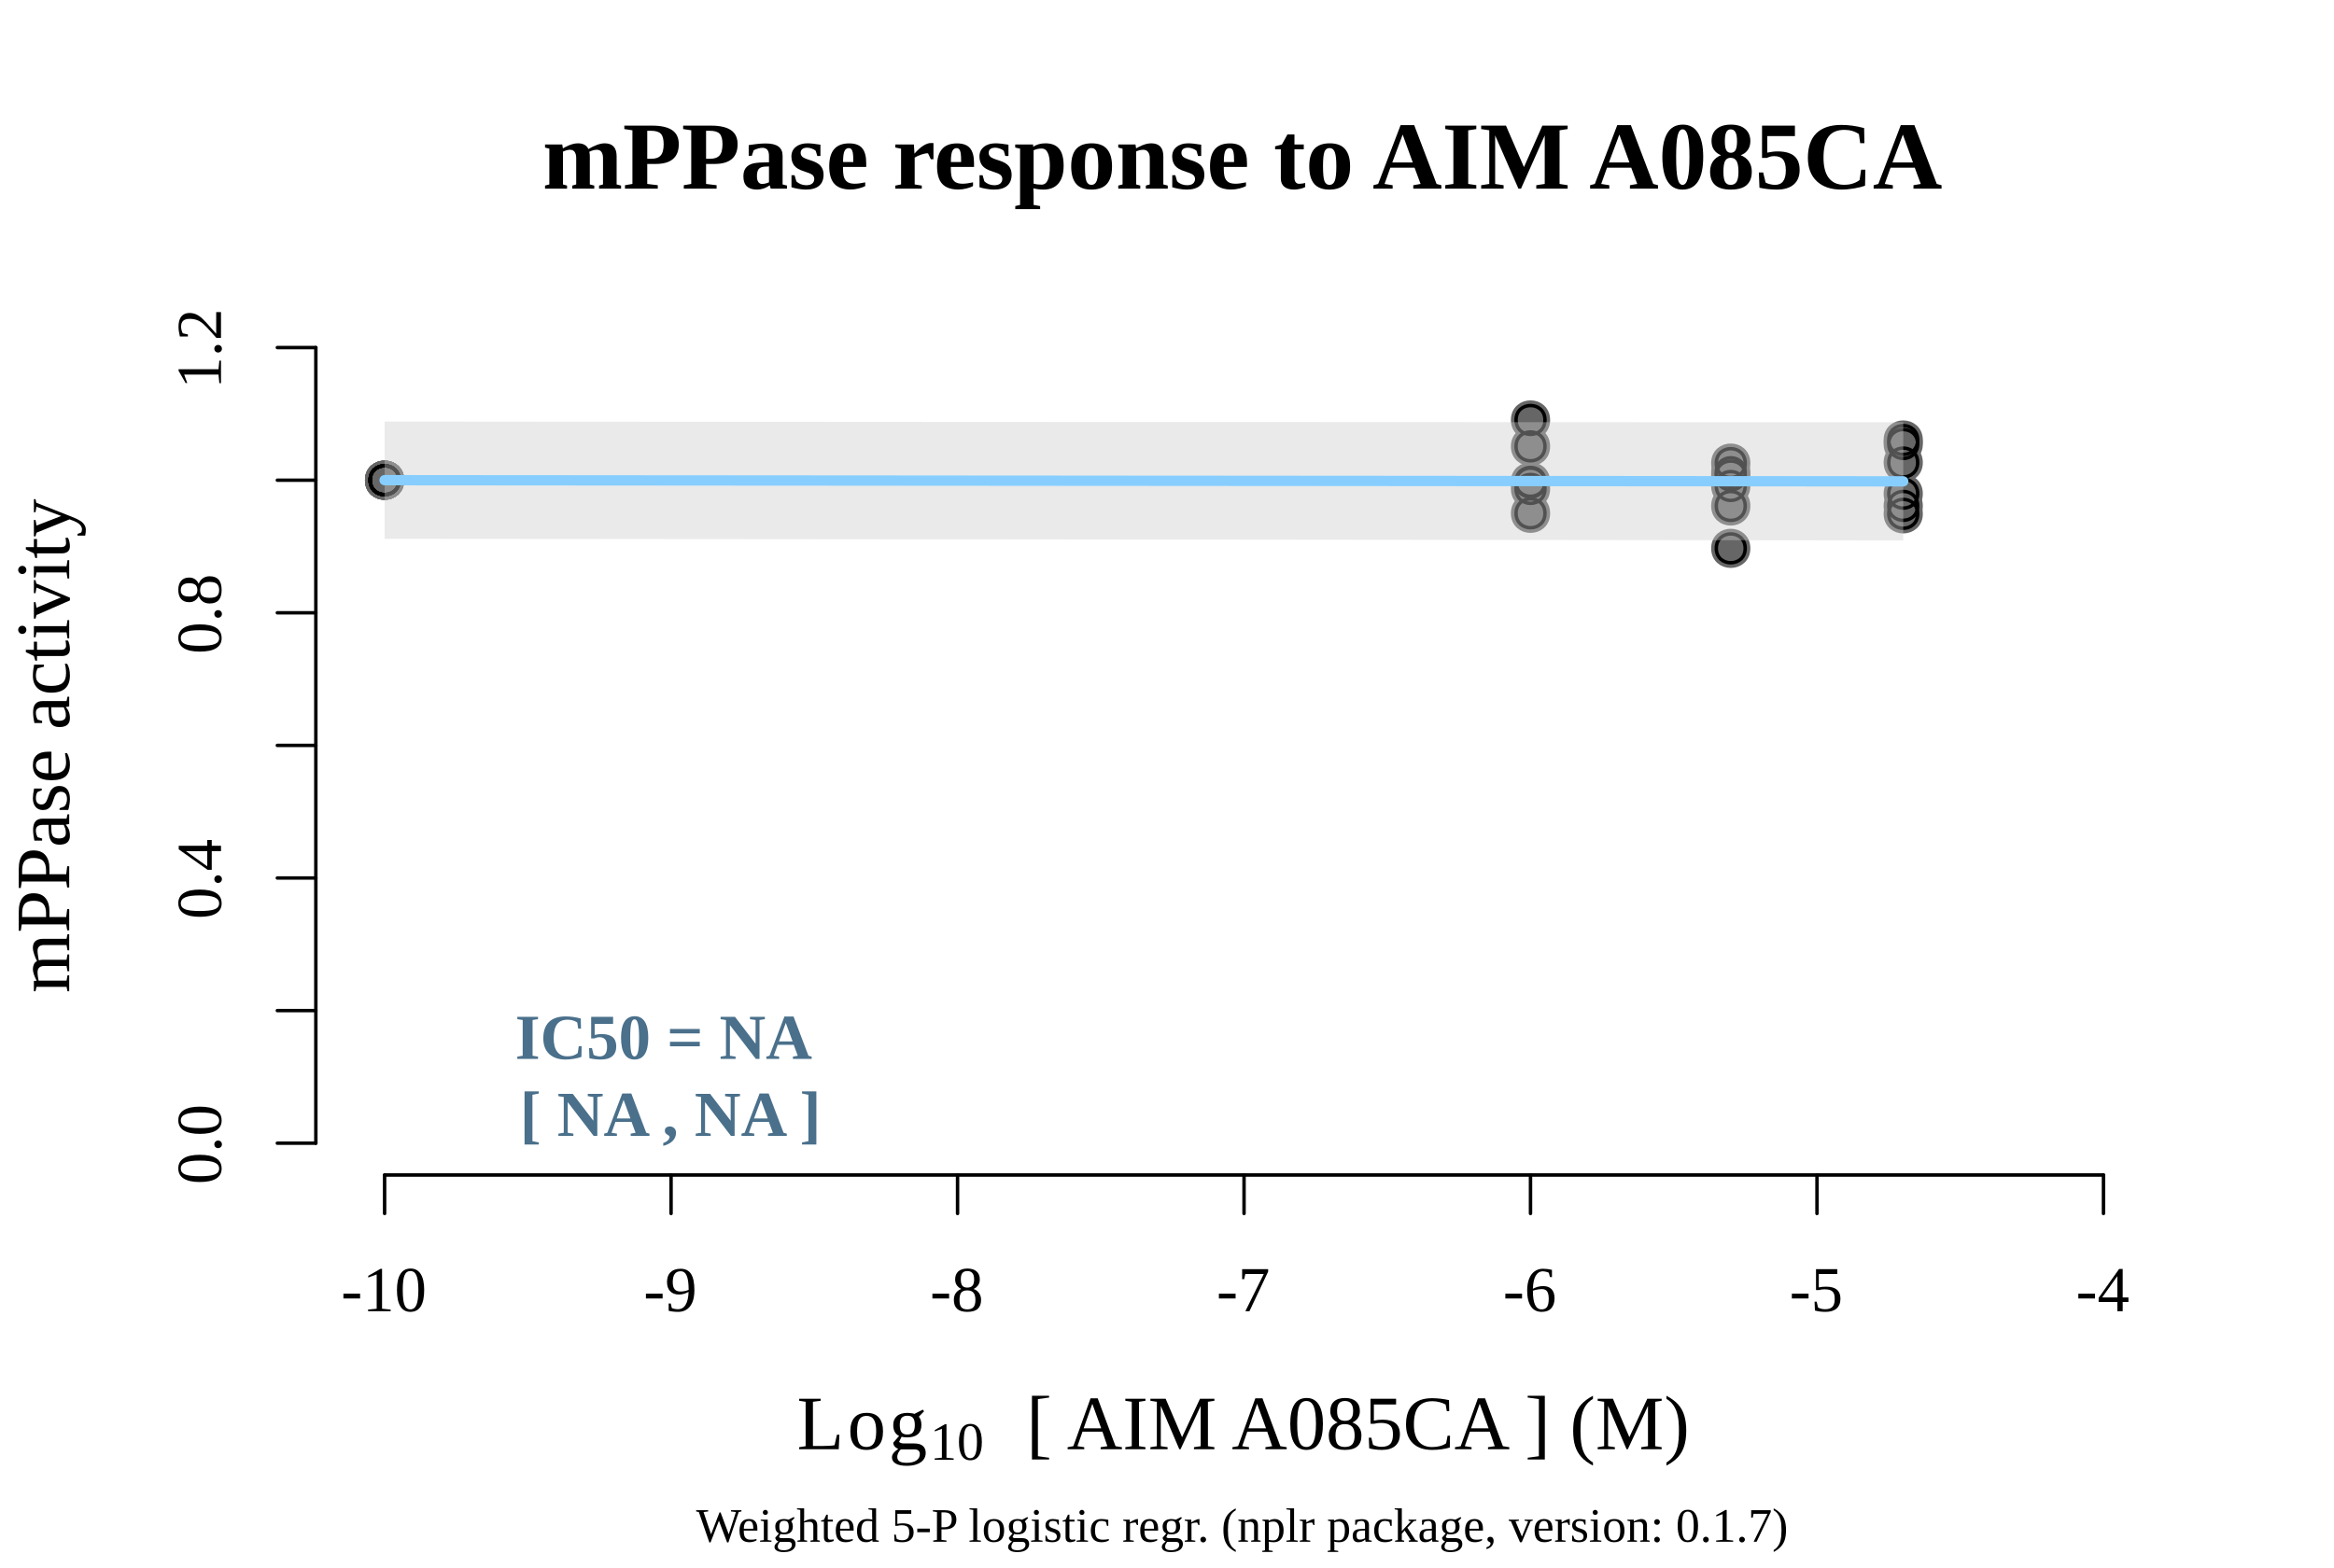 <?xml version="1.0" encoding="UTF-8"?>
<svg xmlns="http://www.w3.org/2000/svg" xmlns:xlink="http://www.w3.org/1999/xlink" width="509pt" height="342pt" viewBox="0 0 509 342" version="1.1">
<defs>
<g>
<symbol overflow="visible" id="glyph0-0">
<path style="stroke:none;" d=""/>
</symbol>
<symbol overflow="visible" id="glyph0-1">
<path style="stroke:none;" d="M 0.516 -2.781 L 0.516 -3.828 L 4.156 -3.828 L 4.156 -2.781 Z M 0.516 -2.781 "/>
</symbol>
<symbol overflow="visible" id="glyph0-2">
<path style="stroke:none;" d="M 4.281 -0.547 L 6.156 -0.359 L 6.156 0 L 1.234 0 L 1.234 -0.359 L 3.109 -0.547 L 3.109 -8.031 L 1.266 -7.359 L 1.266 -7.719 L 3.938 -9.25 L 4.281 -9.25 Z M 4.281 -0.547 "/>
</symbol>
<symbol overflow="visible" id="glyph0-3">
<path style="stroke:none;" d="M 6.469 -4.625 C 6.469 -1.445 5.461 0.141 3.453 0.141 C 2.492 0.141 1.766 -0.266 1.266 -1.078 C 0.773 -1.891 0.531 -3.07 0.531 -4.625 C 0.531 -6.133 0.773 -7.289 1.266 -8.094 C 1.766 -8.906 2.516 -9.312 3.516 -9.312 C 4.484 -9.312 5.219 -8.91 5.719 -8.109 C 6.219 -7.316 6.469 -6.156 6.469 -4.625 Z M 5.203 -4.625 C 5.203 -6.094 5.062 -7.148 4.781 -7.797 C 4.508 -8.441 4.066 -8.766 3.453 -8.766 C 2.867 -8.766 2.445 -8.457 2.188 -7.844 C 1.926 -7.238 1.797 -6.164 1.797 -4.625 C 1.797 -3.07 1.926 -1.977 2.188 -1.344 C 2.445 -0.719 2.867 -0.406 3.453 -0.406 C 4.055 -0.406 4.5 -0.734 4.781 -1.391 C 5.062 -2.055 5.203 -3.133 5.203 -4.625 Z M 5.203 -4.625 "/>
</symbol>
<symbol overflow="visible" id="glyph0-4">
<path style="stroke:none;" d="M 0.453 -6.375 C 0.453 -7.289 0.707 -8 1.219 -8.5 C 1.738 -9.008 2.469 -9.266 3.406 -9.266 C 4.445 -9.266 5.207 -8.891 5.688 -8.141 C 6.176 -7.391 6.422 -6.211 6.422 -4.609 C 6.422 -3.066 6.109 -1.891 5.484 -1.078 C 4.859 -0.266 3.984 0.141 2.859 0.141 C 2.117 0.141 1.438 0.062 0.812 -0.094 L 0.812 -1.688 L 1.266 -1.688 L 1.5 -0.703 C 1.645 -0.629 1.836 -0.566 2.078 -0.516 C 2.328 -0.461 2.578 -0.438 2.828 -0.438 C 3.555 -0.438 4.113 -0.754 4.5 -1.391 C 4.895 -2.035 5.113 -2.977 5.156 -4.219 C 4.469 -3.832 3.766 -3.641 3.047 -3.641 C 2.242 -3.641 1.609 -3.879 1.141 -4.359 C 0.68 -4.836 0.453 -5.508 0.453 -6.375 Z M 3.422 -8.719 C 2.273 -8.719 1.703 -7.926 1.703 -6.344 C 1.703 -5.645 1.836 -5.129 2.109 -4.797 C 2.391 -4.461 2.816 -4.297 3.391 -4.297 C 3.973 -4.297 4.566 -4.414 5.172 -4.656 C 5.172 -6.062 5.031 -7.086 4.75 -7.734 C 4.477 -8.391 4.035 -8.719 3.422 -8.719 Z M 3.422 -8.719 "/>
</symbol>
<symbol overflow="visible" id="glyph0-5">
<path style="stroke:none;" d="M 6.188 -6.938 C 6.188 -6.438 6.062 -6.008 5.812 -5.656 C 5.57 -5.312 5.242 -5.047 4.828 -4.859 C 5.348 -4.672 5.75 -4.367 6.031 -3.953 C 6.32 -3.547 6.469 -3.051 6.469 -2.469 C 6.469 -1.602 6.223 -0.953 5.734 -0.516 C 5.242 -0.078 4.484 0.141 3.453 0.141 C 1.504 0.141 0.531 -0.727 0.531 -2.469 C 0.531 -3.082 0.676 -3.586 0.969 -3.984 C 1.258 -4.379 1.656 -4.672 2.156 -4.859 C 1.758 -5.047 1.438 -5.312 1.188 -5.656 C 0.938 -6 0.812 -6.426 0.812 -6.938 C 0.812 -7.688 1.039 -8.27 1.5 -8.688 C 1.969 -9.102 2.641 -9.312 3.516 -9.312 C 4.359 -9.312 5.016 -9.102 5.484 -8.688 C 5.953 -8.281 6.188 -7.695 6.188 -6.938 Z M 5.234 -2.469 C 5.234 -3.195 5.086 -3.723 4.797 -4.047 C 4.516 -4.379 4.066 -4.547 3.453 -4.547 C 2.859 -4.547 2.426 -4.391 2.156 -4.078 C 1.895 -3.766 1.766 -3.227 1.766 -2.469 C 1.766 -1.695 1.898 -1.16 2.172 -0.859 C 2.441 -0.555 2.867 -0.406 3.453 -0.406 C 4.066 -0.406 4.516 -0.562 4.797 -0.875 C 5.086 -1.195 5.234 -1.727 5.234 -2.469 Z M 4.953 -6.938 C 4.953 -7.562 4.828 -8.02 4.578 -8.312 C 4.336 -8.613 3.969 -8.766 3.469 -8.766 C 2.988 -8.766 2.629 -8.617 2.391 -8.328 C 2.16 -8.047 2.047 -7.582 2.047 -6.938 C 2.047 -6.301 2.16 -5.844 2.391 -5.562 C 2.617 -5.289 2.977 -5.156 3.469 -5.156 C 3.977 -5.156 4.352 -5.297 4.594 -5.578 C 4.832 -5.859 4.953 -6.312 4.953 -6.938 Z M 4.953 -6.938 "/>
</symbol>
<symbol overflow="visible" id="glyph0-6">
<path style="stroke:none;" d="M 1.375 -7 L 0.922 -7 L 0.922 -9.172 L 6.594 -9.172 L 6.594 -8.641 L 2.516 0 L 1.625 0 L 5.641 -8.125 L 1.609 -8.125 Z M 1.375 -7 "/>
</symbol>
<symbol overflow="visible" id="glyph0-7">
<path style="stroke:none;" d="M 6.578 -2.844 C 6.578 -1.895 6.336 -1.16 5.859 -0.641 C 5.379 -0.117 4.688 0.141 3.781 0.141 C 2.75 0.141 1.961 -0.258 1.422 -1.062 C 0.879 -1.863 0.609 -3.02 0.609 -4.531 C 0.609 -5.508 0.75 -6.359 1.031 -7.078 C 1.32 -7.797 1.723 -8.336 2.234 -8.703 C 2.754 -9.078 3.352 -9.266 4.031 -9.266 C 4.695 -9.266 5.359 -9.188 6.016 -9.031 L 6.016 -7.453 L 5.578 -7.453 L 5.328 -8.391 C 5.18 -8.473 4.977 -8.547 4.719 -8.609 C 4.469 -8.672 4.238 -8.703 4.031 -8.703 C 3.363 -8.703 2.844 -8.379 2.469 -7.734 C 2.102 -7.086 1.898 -6.145 1.859 -4.906 C 2.609 -5.289 3.359 -5.484 4.109 -5.484 C 4.91 -5.484 5.52 -5.254 5.938 -4.797 C 6.363 -4.348 6.578 -3.695 6.578 -2.844 Z M 3.75 -0.406 C 4.301 -0.406 4.695 -0.582 4.938 -0.938 C 5.188 -1.301 5.312 -1.895 5.312 -2.719 C 5.312 -3.457 5.191 -3.992 4.953 -4.328 C 4.723 -4.66 4.352 -4.828 3.844 -4.828 C 3.219 -4.828 2.555 -4.711 1.859 -4.484 C 1.859 -3.098 2.016 -2.07 2.328 -1.406 C 2.641 -0.738 3.113 -0.406 3.75 -0.406 Z M 3.75 -0.406 "/>
</symbol>
<symbol overflow="visible" id="glyph0-8">
<path style="stroke:none;" d="M 3.312 -5.359 C 4.375 -5.359 5.16 -5.141 5.672 -4.703 C 6.191 -4.273 6.453 -3.617 6.453 -2.734 C 6.453 -1.805 6.172 -1.094 5.609 -0.594 C 5.047 -0.102 4.242 0.141 3.203 0.141 C 2.336 0.141 1.566 0.039 0.891 -0.156 L 0.812 -2.078 L 1.266 -2.078 L 1.578 -0.797 C 1.773 -0.691 2.016 -0.602 2.297 -0.531 C 2.578 -0.469 2.844 -0.438 3.094 -0.438 C 3.812 -0.438 4.344 -0.602 4.688 -0.938 C 5.031 -1.281 5.203 -1.852 5.203 -2.656 C 5.203 -3.219 5.129 -3.645 4.984 -3.938 C 4.836 -4.227 4.602 -4.441 4.281 -4.578 C 3.957 -4.711 3.531 -4.781 3 -4.781 C 2.582 -4.781 2.176 -4.727 1.781 -4.625 L 1.125 -4.625 L 1.125 -9.172 L 5.766 -9.172 L 5.766 -8.125 L 1.734 -8.125 L 1.734 -5.203 C 2.223 -5.305 2.75 -5.359 3.312 -5.359 Z M 3.312 -5.359 "/>
</symbol>
<symbol overflow="visible" id="glyph0-9">
<path style="stroke:none;" d="M 5.531 -2.016 L 5.531 0 L 4.359 0 L 4.359 -2.016 L 0.281 -2.016 L 0.281 -2.922 L 4.75 -9.219 L 5.531 -9.219 L 5.531 -3 L 6.781 -3 L 6.781 -2.016 Z M 4.359 -7.609 L 4.328 -7.609 L 1.047 -3 L 4.359 -3 Z M 4.359 -7.609 "/>
</symbol>
<symbol overflow="visible" id="glyph1-0">
<path style="stroke:none;" d=""/>
</symbol>
<symbol overflow="visible" id="glyph1-1">
<path style="stroke:none;" d="M -4.625 -6.469 C -1.445 -6.469 0.141 -5.461 0.141 -3.453 C 0.141 -2.492 -0.266 -1.766 -1.078 -1.266 C -1.891 -0.773 -3.07 -0.531 -4.625 -0.531 C -6.133 -0.531 -7.289 -0.773 -8.094 -1.266 C -8.906 -1.766 -9.312 -2.516 -9.312 -3.516 C -9.312 -4.484 -8.91 -5.219 -8.109 -5.719 C -7.316 -6.219 -6.156 -6.469 -4.625 -6.469 Z M -4.625 -5.203 C -6.094 -5.203 -7.148 -5.062 -7.797 -4.781 C -8.441 -4.508 -8.766 -4.066 -8.766 -3.453 C -8.766 -2.867 -8.457 -2.445 -7.844 -2.188 C -7.238 -1.926 -6.164 -1.797 -4.625 -1.797 C -3.07 -1.797 -1.977 -1.926 -1.344 -2.188 C -0.719 -2.445 -0.406 -2.867 -0.406 -3.453 C -0.406 -4.055 -0.734 -4.5 -1.391 -4.781 C -2.055 -5.062 -3.133 -5.203 -4.625 -5.203 Z M -4.625 -5.203 "/>
</symbol>
<symbol overflow="visible" id="glyph1-2">
<path style="stroke:none;" d="M -0.625 -2.578 C -0.406 -2.578 -0.211 -2.5 -0.047 -2.344 C 0.117 -2.188 0.203 -1.988 0.203 -1.75 C 0.203 -1.508 0.117 -1.312 -0.047 -1.156 C -0.211 -1 -0.406 -0.922 -0.625 -0.922 C -0.863 -0.922 -1.062 -1 -1.219 -1.156 C -1.375 -1.32 -1.453 -1.52 -1.453 -1.75 C -1.453 -1.977 -1.375 -2.172 -1.219 -2.328 C -1.062 -2.492 -0.863 -2.578 -0.625 -2.578 Z M -0.625 -2.578 "/>
</symbol>
<symbol overflow="visible" id="glyph1-3">
<path style="stroke:none;" d="M -2.016 -5.531 L 0 -5.531 L 0 -4.359 L -2.016 -4.359 L -2.016 -0.281 L -2.922 -0.281 L -9.219 -4.75 L -9.219 -5.531 L -3 -5.531 L -3 -6.781 L -2.016 -6.781 Z M -7.609 -4.359 L -7.609 -4.328 L -3 -1.047 L -3 -4.359 Z M -7.609 -4.359 "/>
</symbol>
<symbol overflow="visible" id="glyph1-4">
<path style="stroke:none;" d="M -6.938 -6.188 C -6.438 -6.188 -6.008 -6.062 -5.656 -5.812 C -5.312 -5.57 -5.047 -5.242 -4.859 -4.828 C -4.672 -5.348 -4.367 -5.75 -3.953 -6.031 C -3.547 -6.32 -3.051 -6.469 -2.469 -6.469 C -1.602 -6.469 -0.953 -6.223 -0.516 -5.734 C -0.078 -5.242 0.141 -4.484 0.141 -3.453 C 0.141 -1.504 -0.727 -0.531 -2.469 -0.531 C -3.082 -0.531 -3.586 -0.676 -3.984 -0.969 C -4.379 -1.258 -4.672 -1.656 -4.859 -2.156 C -5.047 -1.758 -5.312 -1.438 -5.656 -1.188 C -6 -0.938 -6.426 -0.812 -6.938 -0.812 C -7.688 -0.812 -8.27 -1.039 -8.688 -1.5 C -9.102 -1.969 -9.312 -2.641 -9.312 -3.516 C -9.312 -4.359 -9.102 -5.016 -8.688 -5.484 C -8.281 -5.953 -7.695 -6.188 -6.938 -6.188 Z M -2.469 -5.234 C -3.195 -5.234 -3.723 -5.086 -4.047 -4.797 C -4.379 -4.516 -4.547 -4.066 -4.547 -3.453 C -4.547 -2.859 -4.391 -2.426 -4.078 -2.156 C -3.766 -1.895 -3.227 -1.766 -2.469 -1.766 C -1.695 -1.766 -1.16 -1.898 -0.859 -2.172 C -0.555 -2.441 -0.406 -2.867 -0.406 -3.453 C -0.406 -4.066 -0.562 -4.516 -0.875 -4.797 C -1.195 -5.086 -1.727 -5.234 -2.469 -5.234 Z M -6.938 -4.953 C -7.562 -4.953 -8.02 -4.828 -8.312 -4.578 C -8.613 -4.336 -8.766 -3.969 -8.766 -3.469 C -8.766 -2.988 -8.617 -2.629 -8.328 -2.391 C -8.047 -2.16 -7.582 -2.047 -6.938 -2.047 C -6.301 -2.047 -5.844 -2.16 -5.562 -2.391 C -5.289 -2.617 -5.156 -2.977 -5.156 -3.469 C -5.156 -3.977 -5.297 -4.352 -5.578 -4.594 C -5.859 -4.832 -6.312 -4.953 -6.938 -4.953 Z M -6.938 -4.953 "/>
</symbol>
<symbol overflow="visible" id="glyph1-5">
<path style="stroke:none;" d="M -0.547 -4.281 L -0.359 -6.156 L 0 -6.156 L 0 -1.234 L -0.359 -1.234 L -0.547 -3.109 L -8.031 -3.109 L -7.359 -1.266 L -7.719 -1.266 L -9.25 -3.938 L -9.25 -4.281 Z M -0.547 -4.281 "/>
</symbol>
<symbol overflow="visible" id="glyph1-6">
<path style="stroke:none;" d="M 0 -6.234 L 0 -0.609 L -1 -0.609 L -2.156 -1.891 C -2.875 -2.703 -3.453 -3.301 -3.891 -3.688 C -4.336 -4.07 -4.797 -4.348 -5.266 -4.516 C -5.734 -4.68 -6.27 -4.766 -6.875 -4.766 C -7.469 -4.766 -7.922 -4.629 -8.234 -4.359 C -8.547 -4.086 -8.703 -3.645 -8.703 -3.031 C -8.703 -2.789 -8.664 -2.539 -8.594 -2.281 C -8.531 -2.031 -8.441 -1.805 -8.328 -1.609 L -7.219 -1.375 L -7.219 -0.922 L -8.969 -0.922 C -9.164 -1.754 -9.266 -2.457 -9.266 -3.031 C -9.266 -4.039 -9.055 -4.797 -8.641 -5.297 C -8.223 -5.797 -7.633 -6.047 -6.875 -6.047 C -6.363 -6.047 -5.879 -5.945 -5.422 -5.75 C -4.973 -5.551 -4.523 -5.242 -4.078 -4.828 C -3.629 -4.422 -3 -3.742 -2.188 -2.797 C -1.844 -2.391 -1.461 -1.961 -1.047 -1.516 L -1.047 -6.234 Z M 0 -6.234 "/>
</symbol>
<symbol overflow="visible" id="glyph2-0">
<path style="stroke:none;" d=""/>
</symbol>
<symbol overflow="visible" id="glyph2-1">
<path style="stroke:none;" d="M 4.453 -8.797 L 5.141 -9.156 C 6.098 -9.645 6.957 -9.891 7.719 -9.891 C 8.863 -9.891 9.629 -9.473 10.016 -8.641 C 11.422 -9.473 12.602 -9.891 13.562 -9.891 C 15.301 -9.891 16.172 -8.945 16.172 -7.062 L 16.172 -0.922 L 17.141 -0.672 L 17.141 0 L 12.344 0 L 12.344 -0.672 L 13.203 -0.922 L 13.203 -6.656 C 13.203 -7.227 13.094 -7.676 12.875 -8 C 12.656 -8.32 12.316 -8.484 11.859 -8.484 C 11.359 -8.484 10.812 -8.336 10.219 -8.047 C 10.289 -7.766 10.328 -7.438 10.328 -7.062 L 10.328 -0.922 L 11.297 -0.672 L 11.297 0 L 6.5 0 L 6.5 -0.672 L 7.359 -0.922 L 7.359 -6.656 C 7.359 -7.227 7.25 -7.676 7.031 -8 C 6.812 -8.32 6.473 -8.484 6.016 -8.484 C 5.566 -8.484 5.051 -8.348 4.469 -8.078 L 4.469 -0.922 L 5.359 -0.672 L 5.359 0 L 0.562 0 L 0.562 -0.672 L 1.5 -0.922 L 1.5 -8.719 L 0.562 -8.969 L 0.562 -9.641 L 4.312 -9.641 Z M 4.453 -8.797 "/>
</symbol>
<symbol overflow="visible" id="glyph2-2">
<path style="stroke:none;" d="M 8.938 -9.688 C 8.938 -10.781 8.734 -11.539 8.328 -11.969 C 7.922 -12.406 7.203 -12.625 6.172 -12.625 L 5.359 -12.625 L 5.359 -6.516 L 6.219 -6.516 C 7.164 -6.516 7.852 -6.754 8.281 -7.234 C 8.719 -7.711 8.938 -8.531 8.938 -9.688 Z M 5.359 -5.391 L 5.359 -1.031 L 7.656 -0.75 L 7.656 0 L 0.5 0 L 0.5 -0.75 L 2.125 -1.031 L 2.125 -12.734 L 0.359 -13 L 0.359 -13.75 L 6.422 -13.75 C 8.367 -13.75 9.82 -13.422 10.781 -12.766 C 11.75 -12.117 12.234 -11.098 12.234 -9.703 C 12.234 -6.828 10.555 -5.391 7.203 -5.391 Z M 5.359 -5.391 "/>
</symbol>
<symbol overflow="visible" id="glyph2-3">
<path style="stroke:none;" d="M 5.594 -9.859 C 8.008 -9.859 9.219 -8.969 9.219 -7.188 L 9.219 -0.922 L 10.188 -0.672 L 10.188 0 L 6.641 0 L 6.406 -0.734 C 5.875 -0.367 5.391 -0.125 4.953 0 C 4.523 0.133 4.094 0.203 3.656 0.203 C 1.664 0.203 0.672 -0.754 0.672 -2.672 C 0.672 -3.391 0.816 -3.969 1.109 -4.406 C 1.41 -4.844 1.836 -5.164 2.391 -5.375 C 2.941 -5.582 3.812 -5.695 5 -5.719 L 6.25 -5.75 L 6.25 -7.156 C 6.25 -8.32 5.773 -8.906 4.828 -8.906 C 4.254 -8.906 3.613 -8.727 2.906 -8.375 L 2.516 -7.172 L 1.828 -7.172 L 1.828 -9.5 C 2.867 -9.656 3.629 -9.754 4.109 -9.797 C 4.598 -9.836 5.094 -9.859 5.594 -9.859 Z M 6.25 -4.844 L 5.391 -4.812 C 4.734 -4.781 4.273 -4.602 4.016 -4.281 C 3.754 -3.957 3.625 -3.441 3.625 -2.734 C 3.625 -2.148 3.727 -1.719 3.938 -1.438 C 4.145 -1.164 4.41 -1.031 4.734 -1.031 C 5.203 -1.031 5.707 -1.148 6.25 -1.391 Z M 6.25 -4.844 "/>
</symbol>
<symbol overflow="visible" id="glyph2-4">
<path style="stroke:none;" d="M 7.656 -3.062 C 7.656 -1.988 7.328 -1.176 6.672 -0.625 C 6.016 -0.07 5.055 0.203 3.797 0.203 C 3.273 0.203 2.703 0.145 2.078 0.031 C 1.453 -0.082 0.977 -0.195 0.656 -0.312 L 0.656 -2.938 L 1.328 -2.938 L 1.719 -1.594 C 1.957 -1.352 2.27 -1.148 2.656 -0.984 C 3.051 -0.828 3.453 -0.75 3.859 -0.75 C 4.453 -0.75 4.895 -0.875 5.188 -1.125 C 5.477 -1.383 5.625 -1.711 5.625 -2.109 C 5.625 -2.484 5.484 -2.785 5.203 -3.016 C 4.922 -3.242 4.305 -3.504 3.359 -3.797 C 2.367 -4.098 1.664 -4.516 1.25 -5.047 C 0.844 -5.586 0.641 -6.25 0.641 -7.031 C 0.641 -7.906 0.961 -8.598 1.609 -9.109 C 2.254 -9.629 3.094 -9.891 4.125 -9.891 C 4.82 -9.891 5.77 -9.789 6.969 -9.594 L 6.969 -7.125 L 6.281 -7.125 L 5.953 -8.25 C 5.754 -8.445 5.473 -8.609 5.109 -8.734 C 4.754 -8.867 4.422 -8.938 4.109 -8.938 C 3.609 -8.938 3.238 -8.832 3 -8.625 C 2.77 -8.426 2.656 -8.148 2.656 -7.797 C 2.656 -7.441 2.801 -7.145 3.094 -6.906 C 3.383 -6.676 3.988 -6.426 4.906 -6.156 C 5.906 -5.844 6.613 -5.438 7.031 -4.938 C 7.445 -4.438 7.656 -3.812 7.656 -3.062 Z M 7.656 -3.062 "/>
</symbol>
<symbol overflow="visible" id="glyph2-5">
<path style="stroke:none;" d="M 5.062 -9.875 C 6.375 -9.875 7.32 -9.523 7.906 -8.828 C 8.488 -8.129 8.781 -7.047 8.781 -5.578 L 8.781 -4.734 L 3.719 -4.734 L 3.719 -4.578 C 3.719 -3.555 3.801 -2.828 3.969 -2.391 C 4.133 -1.961 4.398 -1.633 4.766 -1.406 C 5.141 -1.188 5.645 -1.078 6.281 -1.078 C 6.883 -1.078 7.645 -1.176 8.562 -1.375 L 8.562 -0.578 C 8.188 -0.359 7.695 -0.176 7.094 -0.031 C 6.5 0.113 5.922 0.188 5.359 0.188 C 3.773 0.188 2.602 -0.223 1.844 -1.047 C 1.094 -1.867 0.719 -3.145 0.719 -4.875 C 0.719 -6.551 1.078 -7.801 1.797 -8.625 C 2.516 -9.457 3.602 -9.875 5.062 -9.875 Z M 4.953 -8.844 C 4.547 -8.844 4.238 -8.617 4.031 -8.172 C 3.832 -7.723 3.734 -6.938 3.734 -5.812 L 5.969 -5.812 C 5.969 -6.727 5.938 -7.375 5.875 -7.75 C 5.812 -8.125 5.707 -8.398 5.562 -8.578 C 5.414 -8.754 5.211 -8.844 4.953 -8.844 Z M 4.953 -8.844 "/>
</symbol>
<symbol overflow="visible" id="glyph2-6">
<path style="stroke:none;" d=""/>
</symbol>
<symbol overflow="visible" id="glyph2-7">
<path style="stroke:none;" d="M 4.734 -7.641 C 5.461 -8.461 6.117 -9.051 6.703 -9.406 C 7.297 -9.77 7.832 -9.953 8.312 -9.953 L 8.875 -9.953 L 8.875 -6.422 L 8.297 -6.422 L 7.688 -7.719 C 7.258 -7.719 6.77 -7.625 6.219 -7.438 C 5.676 -7.25 5.195 -7.031 4.781 -6.781 L 4.781 -0.922 L 6.328 -0.672 L 6.328 0 L 0.562 0 L 0.562 -0.672 L 1.812 -0.922 L 1.812 -8.719 L 0.562 -8.969 L 0.562 -9.641 L 4.609 -9.641 Z M 4.734 -7.641 "/>
</symbol>
<symbol overflow="visible" id="glyph2-8">
<path style="stroke:none;" d="M 4.188 -9.141 C 4.926 -9.641 5.816 -9.891 6.859 -9.891 C 8.203 -9.891 9.195 -9.492 9.844 -8.703 C 10.5 -7.922 10.828 -6.688 10.828 -5 C 10.828 -3.312 10.445 -2.02 9.688 -1.125 C 8.926 -0.238 7.836 0.203 6.422 0.203 C 5.691 0.203 4.957 0.109 4.219 -0.078 C 4.258 0.379 4.281 0.891 4.281 1.453 L 4.281 3.547 L 5.703 3.797 L 5.703 4.469 L 0.281 4.469 L 0.281 3.797 L 1.328 3.547 L 1.328 -8.719 L 0.266 -8.969 L 0.266 -9.641 L 4.172 -9.641 Z M 7.828 -4.922 C 7.828 -7.473 7.234 -8.75 6.047 -8.75 C 5.41 -8.75 4.82 -8.625 4.281 -8.375 L 4.281 -1.094 C 4.832 -0.945 5.41 -0.875 6.016 -0.875 C 7.223 -0.875 7.828 -2.223 7.828 -4.922 Z M 7.828 -4.922 "/>
</symbol>
<symbol overflow="visible" id="glyph2-9">
<path style="stroke:none;" d="M 9.703 -4.875 C 9.703 -3.145 9.328 -1.863 8.578 -1.031 C 7.836 -0.207 6.707 0.203 5.188 0.203 C 3.707 0.203 2.602 -0.211 1.875 -1.047 C 1.156 -1.891 0.797 -3.164 0.797 -4.875 C 0.797 -6.57 1.16 -7.832 1.891 -8.656 C 2.629 -9.477 3.754 -9.891 5.266 -9.891 C 6.797 -9.891 7.914 -9.461 8.625 -8.609 C 9.344 -7.766 9.703 -6.52 9.703 -4.875 Z M 6.703 -4.875 C 6.703 -6.375 6.586 -7.41 6.359 -7.984 C 6.141 -8.566 5.754 -8.859 5.203 -8.859 C 4.68 -8.859 4.316 -8.582 4.109 -8.031 C 3.898 -7.477 3.797 -6.426 3.797 -4.875 C 3.797 -3.289 3.898 -2.219 4.109 -1.656 C 4.328 -1.102 4.691 -0.828 5.203 -0.828 C 5.742 -0.828 6.129 -1.117 6.359 -1.703 C 6.586 -2.297 6.703 -3.352 6.703 -4.875 Z M 6.703 -4.875 "/>
</symbol>
<symbol overflow="visible" id="glyph2-10">
<path style="stroke:none;" d="M 4.453 -8.797 L 5.141 -9.156 C 6.098 -9.645 6.961 -9.891 7.734 -9.891 C 9.504 -9.891 10.391 -8.945 10.391 -7.062 L 10.391 -0.922 L 11.359 -0.672 L 11.359 0 L 6.578 0 L 6.578 -0.672 L 7.438 -0.922 L 7.438 -6.656 C 7.438 -7.227 7.312 -7.676 7.062 -8 C 6.82 -8.32 6.477 -8.484 6.031 -8.484 C 5.508 -8.484 4.988 -8.363 4.469 -8.125 L 4.469 -0.922 L 5.359 -0.672 L 5.359 0 L 0.562 0 L 0.562 -0.672 L 1.5 -0.922 L 1.5 -8.719 L 0.562 -8.969 L 0.562 -9.641 L 4.312 -9.641 Z M 4.453 -8.797 "/>
</symbol>
<symbol overflow="visible" id="glyph2-11">
<path style="stroke:none;" d="M 4.484 0.203 C 3.566 0.203 2.852 -0.004 2.344 -0.422 C 1.844 -0.836 1.594 -1.438 1.594 -2.219 L 1.594 -8.578 L 0.344 -8.578 L 0.344 -9.234 L 1.828 -9.641 L 3.031 -11.828 L 4.562 -11.828 L 4.562 -9.641 L 6.594 -9.641 L 6.594 -8.578 L 4.562 -8.578 L 4.562 -2.406 C 4.562 -1.969 4.648 -1.633 4.828 -1.406 C 5.016 -1.176 5.258 -1.062 5.562 -1.062 C 5.926 -1.062 6.375 -1.117 6.906 -1.234 L 6.906 -0.359 C 6.695 -0.211 6.344 -0.082 5.844 0.031 C 5.352 0.145 4.898 0.203 4.484 0.203 Z M 4.484 0.203 "/>
</symbol>
<symbol overflow="visible" id="glyph2-12">
<path style="stroke:none;" d="M 4.391 -0.75 L 4.391 0 L 0.203 0 L 0.203 -0.75 L 1.234 -1.031 L 6.125 -13.859 L 9.094 -13.859 L 13.969 -1.031 L 15.016 -0.75 L 15.016 0 L 8.891 0 L 8.891 -0.75 L 10.484 -1.031 L 9.172 -4.578 L 3.891 -4.578 L 2.625 -1.031 Z M 6.578 -11.797 L 4.312 -5.719 L 8.781 -5.719 Z M 6.578 -11.797 "/>
</symbol>
<symbol overflow="visible" id="glyph2-13">
<path style="stroke:none;" d="M 5.703 -1.031 L 7.469 -0.766 L 7.469 0 L 0.703 0 L 0.703 -0.766 L 2.469 -1.031 L 2.469 -12.719 L 0.703 -13 L 0.703 -13.75 L 7.469 -13.75 L 7.469 -13 L 5.703 -12.719 Z M 5.703 -1.031 "/>
</symbol>
<symbol overflow="visible" id="glyph2-14">
<path style="stroke:none;" d="M 9.047 0 L 8.484 0 L 3.406 -11.625 L 3.406 -1.031 L 5.25 -0.75 L 5.25 0 L 0.359 0 L 0.359 -0.75 L 2.125 -1.031 L 2.125 -12.734 L 0.359 -13 L 0.359 -13.75 L 5.766 -13.75 L 9.688 -4.703 L 13.703 -13.75 L 19.219 -13.75 L 19.219 -13 L 17.453 -12.734 L 17.453 -1.031 L 19.219 -0.75 L 19.219 0 L 12.375 0 L 12.375 -0.75 L 14.219 -1.031 L 14.219 -11.625 Z M 9.047 0 "/>
</symbol>
<symbol overflow="visible" id="glyph2-15">
<path style="stroke:none;" d="M 9.703 -6.938 C 9.703 -2.176 8.195 0.203 5.188 0.203 C 3.738 0.203 2.645 -0.406 1.906 -1.625 C 1.164 -2.844 0.797 -4.613 0.797 -6.938 C 0.797 -9.207 1.164 -10.945 1.906 -12.156 C 2.645 -13.363 3.766 -13.969 5.266 -13.969 C 6.711 -13.969 7.812 -13.367 8.562 -12.172 C 9.32 -10.984 9.703 -9.238 9.703 -6.938 Z M 6.703 -6.938 C 6.703 -9.062 6.582 -10.594 6.344 -11.531 C 6.102 -12.469 5.723 -12.938 5.203 -12.938 C 4.703 -12.938 4.344 -12.484 4.125 -11.578 C 3.906 -10.672 3.797 -9.125 3.797 -6.938 C 3.797 -4.707 3.906 -3.129 4.125 -2.203 C 4.344 -1.285 4.703 -0.828 5.203 -0.828 C 5.711 -0.828 6.086 -1.297 6.328 -2.234 C 6.578 -3.18 6.703 -4.75 6.703 -6.938 Z M 6.703 -6.938 "/>
</symbol>
<symbol overflow="visible" id="glyph2-16">
<path style="stroke:none;" d="M 9.484 -10.359 C 9.484 -9.609 9.297 -8.969 8.922 -8.438 C 8.555 -7.914 8.039 -7.535 7.375 -7.297 C 8.156 -6.992 8.754 -6.535 9.172 -5.922 C 9.586 -5.305 9.797 -4.57 9.797 -3.719 C 9.797 -2.414 9.422 -1.438 8.672 -0.781 C 7.93 -0.125 6.77 0.203 5.188 0.203 C 2.195 0.203 0.703 -1.102 0.703 -3.719 C 0.703 -4.594 0.91 -5.336 1.328 -5.953 C 1.754 -6.566 2.344 -7.016 3.094 -7.297 C 2.438 -7.547 1.926 -7.93 1.562 -8.453 C 1.195 -8.984 1.016 -9.629 1.016 -10.391 C 1.016 -11.516 1.383 -12.391 2.125 -13.016 C 2.863 -13.648 3.91 -13.969 5.266 -13.969 C 6.598 -13.969 7.633 -13.645 8.375 -13 C 9.113 -12.363 9.484 -11.484 9.484 -10.359 Z M 6.891 -3.719 C 6.891 -4.77 6.754 -5.535 6.484 -6.016 C 6.211 -6.492 5.781 -6.734 5.188 -6.734 C 4.625 -6.734 4.219 -6.5 3.969 -6.031 C 3.727 -5.562 3.609 -4.789 3.609 -3.719 C 3.609 -2.656 3.734 -1.906 3.984 -1.469 C 4.234 -1.039 4.633 -0.828 5.188 -0.828 C 5.781 -0.828 6.211 -1.051 6.484 -1.5 C 6.754 -1.957 6.891 -2.695 6.891 -3.719 Z M 6.578 -10.359 C 6.578 -11.254 6.461 -11.906 6.234 -12.312 C 6.004 -12.727 5.66 -12.938 5.203 -12.938 C 4.766 -12.938 4.441 -12.734 4.234 -12.328 C 4.023 -11.922 3.922 -11.266 3.922 -10.359 C 3.922 -9.43 4.023 -8.773 4.234 -8.391 C 4.441 -8.016 4.766 -7.828 5.203 -7.828 C 5.68 -7.828 6.031 -8.02 6.25 -8.406 C 6.469 -8.801 6.578 -9.453 6.578 -10.359 Z M 6.578 -10.359 "/>
</symbol>
<symbol overflow="visible" id="glyph2-17">
<path style="stroke:none;" d="M 4.922 -8.125 C 6.547 -8.125 7.754 -7.789 8.547 -7.125 C 9.336 -6.457 9.734 -5.445 9.734 -4.094 C 9.734 -2.707 9.301 -1.645 8.438 -0.906 C 7.582 -0.164 6.359 0.203 4.766 0.203 C 3.484 0.203 2.219 0.066 0.969 -0.203 L 0.844 -3.531 L 1.781 -3.531 L 2.312 -1.328 C 2.582 -1.18 2.91 -1.062 3.297 -0.969 C 3.691 -0.875 4.047 -0.828 4.359 -0.828 C 5.93 -0.828 6.719 -1.879 6.719 -3.984 C 6.719 -5.078 6.516 -5.867 6.109 -6.359 C 5.711 -6.848 5.078 -7.094 4.203 -7.094 C 3.711 -7.094 3.27 -7.004 2.875 -6.828 L 2.547 -6.703 L 1.531 -6.703 L 1.531 -13.75 L 8.703 -13.75 L 8.703 -11.469 L 2.672 -11.469 L 2.672 -7.859 C 3.504 -8.035 4.254 -8.125 4.922 -8.125 Z M 4.922 -8.125 "/>
</symbol>
<symbol overflow="visible" id="glyph2-18">
<path style="stroke:none;" d="M 8.359 0.203 C 6.055 0.203 4.258 -0.406 2.969 -1.625 C 1.676 -2.852 1.031 -4.551 1.031 -6.719 C 1.031 -9.07 1.645 -10.859 2.875 -12.078 C 4.113 -13.297 5.938 -13.906 8.344 -13.906 C 9.938 -13.906 11.586 -13.676 13.297 -13.219 L 13.359 -9.922 L 12.438 -9.922 L 12.156 -11.906 C 11.25 -12.52 10.195 -12.828 9 -12.828 C 7.414 -12.828 6.258 -12.332 5.531 -11.344 C 4.801 -10.352 4.438 -8.82 4.438 -6.75 C 4.438 -4.82 4.816 -3.352 5.578 -2.344 C 6.348 -1.344 7.461 -0.844 8.922 -0.844 C 9.691 -0.844 10.363 -0.945 10.938 -1.156 C 11.52 -1.363 11.977 -1.609 12.312 -1.891 L 12.641 -4.141 L 13.562 -4.141 L 13.5 -0.656 C 12.883 -0.414 12.082 -0.211 11.094 -0.047 C 10.113 0.117 9.203 0.203 8.359 0.203 Z M 8.359 0.203 "/>
</symbol>
<symbol overflow="visible" id="glyph3-0">
<path style="stroke:none;" d=""/>
</symbol>
<symbol overflow="visible" id="glyph3-1">
<path style="stroke:none;" d="M 5.172 -10.562 L 3.484 -10.344 L 3.484 -0.703 L 5.641 -0.703 C 6.805 -0.703 7.66 -0.758 8.203 -0.875 L 8.719 -3.156 L 9.25 -3.156 L 9.109 0 L 0.484 0 L 0.484 -0.438 L 1.891 -0.656 L 1.891 -10.344 L 0.484 -10.562 L 0.484 -11 L 5.172 -11 Z M 5.172 -10.562 "/>
</symbol>
<symbol overflow="visible" id="glyph3-2">
<path style="stroke:none;" d="M 7.766 -3.891 C 7.766 -1.191 6.562 0.156 4.156 0.156 C 2.988 0.156 2.109 -0.188 1.516 -0.875 C 0.93 -1.57 0.641 -2.578 0.641 -3.891 C 0.641 -5.191 0.93 -6.188 1.516 -6.875 C 2.109 -7.57 3.008 -7.922 4.219 -7.922 C 5.383 -7.922 6.266 -7.582 6.859 -6.906 C 7.461 -6.227 7.766 -5.223 7.766 -3.891 Z M 6.281 -3.891 C 6.281 -5.078 6.109 -5.938 5.766 -6.469 C 5.422 -7 4.883 -7.266 4.156 -7.266 C 3.438 -7.266 2.914 -7.008 2.594 -6.5 C 2.27 -5.988 2.109 -5.117 2.109 -3.891 C 2.109 -2.648 2.27 -1.77 2.594 -1.25 C 2.926 -0.738 3.445 -0.484 4.156 -0.484 C 4.875 -0.484 5.406 -0.75 5.75 -1.281 C 6.102 -1.82 6.281 -2.691 6.281 -3.891 Z M 6.281 -3.891 "/>
</symbol>
<symbol overflow="visible" id="glyph3-3">
<path style="stroke:none;" d="M 7.141 -5.281 C 7.141 -4.383 6.875 -3.707 6.344 -3.25 C 5.812 -2.801 5.047 -2.578 4.047 -2.578 C 3.598 -2.578 3.188 -2.617 2.812 -2.703 L 2.281 -1.625 C 2.301 -1.539 2.41 -1.457 2.609 -1.375 C 2.805 -1.289 3.051 -1.25 3.344 -1.25 L 5.625 -1.25 C 6.457 -1.25 7.07 -1.066 7.469 -0.703 C 7.875 -0.336 8.078 0.156 8.078 0.781 C 8.078 1.363 7.914 1.863 7.594 2.281 C 7.281 2.707 6.812 3.035 6.188 3.266 C 5.57 3.504 4.82 3.625 3.938 3.625 C 2.895 3.625 2.098 3.461 1.547 3.141 C 0.992 2.816 0.719 2.359 0.719 1.766 C 0.719 1.473 0.816 1.188 1.016 0.906 C 1.211 0.625 1.57 0.297 2.094 -0.078 C 1.781 -0.18 1.52 -0.359 1.312 -0.609 C 1.102 -0.867 1 -1.141 1 -1.422 L 2.281 -2.891 C 1.426 -3.297 1 -4.094 1 -5.281 C 1 -6.113 1.266 -6.758 1.797 -7.219 C 2.328 -7.688 3.102 -7.922 4.125 -7.922 C 4.32 -7.922 4.578 -7.898 4.891 -7.859 C 5.211 -7.816 5.457 -7.766 5.625 -7.703 L 7.438 -8.625 L 7.719 -8.266 L 6.578 -7.094 C 6.953 -6.676 7.141 -6.07 7.141 -5.281 Z M 6.797 1.047 C 6.797 0.734 6.695 0.488 6.5 0.312 C 6.312 0.133 6.023 0.047 5.641 0.047 L 2.656 0.047 C 2.426 0.242 2.238 0.492 2.094 0.797 C 1.945 1.098 1.875 1.383 1.875 1.656 C 1.875 2.125 2.039 2.457 2.375 2.656 C 2.719 2.863 3.238 2.969 3.938 2.969 C 4.852 2.969 5.555 2.797 6.047 2.453 C 6.547 2.117 6.797 1.648 6.797 1.047 Z M 4.062 -3.203 C 4.664 -3.203 5.086 -3.375 5.328 -3.719 C 5.578 -4.062 5.703 -4.582 5.703 -5.281 C 5.703 -6 5.57 -6.516 5.312 -6.828 C 5.062 -7.141 4.648 -7.297 4.078 -7.297 C 3.504 -7.297 3.082 -7.141 2.812 -6.828 C 2.551 -6.516 2.422 -6 2.422 -5.281 C 2.422 -4.551 2.551 -4.02 2.812 -3.688 C 3.07 -3.363 3.488 -3.203 4.062 -3.203 Z M 4.062 -3.203 "/>
</symbol>
<symbol overflow="visible" id="glyph3-4">
<path style="stroke:none;" d="M 1.25 2.25 L 1.25 -11.656 L 4.984 -11.656 L 4.984 -11.266 L 2.547 -10.938 L 2.547 1.531 L 4.984 1.859 L 4.984 2.25 Z M 1.25 2.25 "/>
</symbol>
<symbol overflow="visible" id="glyph3-5">
<path style="stroke:none;" d=""/>
</symbol>
<symbol overflow="visible" id="glyph3-6">
<path style="stroke:none;" d="M 3.781 -0.438 L 3.781 0 L 0.156 0 L 0.156 -0.438 L 1.406 -0.656 L 5.156 -11.094 L 6.719 -11.094 L 10.609 -0.656 L 12 -0.438 L 12 0 L 7.359 0 L 7.359 -0.438 L 8.828 -0.656 L 7.75 -3.828 L 3.406 -3.828 L 2.297 -0.656 Z M 5.547 -9.906 L 3.656 -4.562 L 7.484 -4.562 Z M 5.547 -9.906 "/>
</symbol>
<symbol overflow="visible" id="glyph3-7">
<path style="stroke:none;" d="M 3.594 -0.656 L 5 -0.438 L 5 0 L 0.609 0 L 0.609 -0.438 L 2.016 -0.656 L 2.016 -10.344 L 0.609 -10.562 L 0.609 -11 L 5 -11 L 5 -10.562 L 3.594 -10.344 Z M 3.594 -0.656 "/>
</symbol>
<symbol overflow="visible" id="glyph3-8">
<path style="stroke:none;" d="M 7.062 0 L 6.781 0 L 2.75 -9.453 L 2.75 -0.656 L 4.234 -0.438 L 4.234 0 L 0.484 0 L 0.484 -0.438 L 1.891 -0.656 L 1.891 -10.344 L 0.484 -10.562 L 0.484 -11 L 3.812 -11 L 7.391 -2.625 L 11.297 -11 L 14.438 -11 L 14.438 -10.562 L 13.031 -10.344 L 13.031 -0.656 L 14.438 -0.438 L 14.438 0 L 9.984 0 L 9.984 -0.438 L 11.453 -0.656 L 11.453 -9.453 Z M 7.062 0 "/>
</symbol>
<symbol overflow="visible" id="glyph3-9">
<path style="stroke:none;" d="M 7.766 -5.547 C 7.766 -1.742 6.562 0.156 4.156 0.156 C 2.988 0.156 2.109 -0.328 1.516 -1.297 C 0.93 -2.266 0.641 -3.68 0.641 -5.547 C 0.641 -7.367 0.93 -8.758 1.516 -9.719 C 2.109 -10.688 3.008 -11.172 4.219 -11.172 C 5.375 -11.172 6.254 -10.691 6.859 -9.734 C 7.461 -8.785 7.766 -7.391 7.766 -5.547 Z M 6.25 -5.547 C 6.25 -7.305 6.082 -8.57 5.75 -9.344 C 5.414 -10.125 4.883 -10.516 4.156 -10.516 C 3.438 -10.516 2.922 -10.145 2.609 -9.406 C 2.305 -8.676 2.156 -7.391 2.156 -5.547 C 2.156 -3.68 2.312 -2.367 2.625 -1.609 C 2.938 -0.859 3.445 -0.484 4.156 -0.484 C 4.875 -0.484 5.398 -0.879 5.734 -1.672 C 6.078 -2.473 6.25 -3.766 6.25 -5.547 Z M 6.25 -5.547 "/>
</symbol>
<symbol overflow="visible" id="glyph3-10">
<path style="stroke:none;" d="M 7.422 -8.312 C 7.422 -7.719 7.273 -7.207 6.984 -6.781 C 6.691 -6.363 6.297 -6.047 5.797 -5.828 C 6.422 -5.598 6.906 -5.238 7.25 -4.75 C 7.594 -4.258 7.766 -3.664 7.766 -2.969 C 7.766 -1.926 7.469 -1.145 6.875 -0.625 C 6.289 -0.102 5.383 0.156 4.156 0.156 C 1.812 0.156 0.641 -0.883 0.641 -2.969 C 0.641 -3.695 0.812 -4.301 1.156 -4.781 C 1.508 -5.258 1.984 -5.609 2.578 -5.828 C 2.109 -6.047 1.723 -6.363 1.422 -6.781 C 1.117 -7.195 0.969 -7.707 0.969 -8.312 C 0.969 -9.219 1.242 -9.922 1.797 -10.422 C 2.359 -10.922 3.164 -11.172 4.219 -11.172 C 5.227 -11.172 6.016 -10.922 6.578 -10.422 C 7.141 -9.93 7.422 -9.227 7.422 -8.312 Z M 6.281 -2.969 C 6.281 -3.844 6.109 -4.477 5.766 -4.875 C 5.422 -5.27 4.883 -5.469 4.156 -5.469 C 3.426 -5.469 2.898 -5.281 2.578 -4.906 C 2.266 -4.531 2.109 -3.883 2.109 -2.969 C 2.109 -2.039 2.27 -1.395 2.594 -1.031 C 2.914 -0.664 3.438 -0.484 4.156 -0.484 C 4.875 -0.484 5.406 -0.672 5.75 -1.047 C 6.102 -1.43 6.281 -2.07 6.281 -2.969 Z M 5.953 -8.312 C 5.953 -9.07 5.801 -9.629 5.5 -9.984 C 5.207 -10.336 4.766 -10.516 4.172 -10.516 C 3.586 -10.516 3.156 -10.344 2.875 -10 C 2.594 -9.656 2.453 -9.094 2.453 -8.312 C 2.453 -7.551 2.586 -7.004 2.859 -6.672 C 3.129 -6.348 3.566 -6.188 4.172 -6.188 C 4.773 -6.188 5.223 -6.352 5.516 -6.688 C 5.805 -7.02 5.953 -7.562 5.953 -8.312 Z M 5.953 -8.312 "/>
</symbol>
<symbol overflow="visible" id="glyph3-11">
<path style="stroke:none;" d="M 3.984 -6.438 C 5.242 -6.438 6.188 -6.176 6.812 -5.656 C 7.438 -5.133 7.75 -4.336 7.75 -3.266 C 7.75 -2.16 7.41 -1.312 6.734 -0.719 C 6.055 -0.133 5.094 0.156 3.844 0.156 C 2.801 0.156 1.875 0.039 1.062 -0.188 L 0.969 -2.5 L 1.516 -2.5 L 1.891 -0.953 C 2.129 -0.828 2.414 -0.723 2.75 -0.641 C 3.082 -0.555 3.406 -0.516 3.719 -0.516 C 4.582 -0.516 5.219 -0.719 5.625 -1.125 C 6.031 -1.531 6.234 -2.219 6.234 -3.188 C 6.234 -3.863 6.145 -4.375 5.969 -4.719 C 5.789 -5.07 5.508 -5.328 5.125 -5.484 C 4.75 -5.648 4.238 -5.734 3.594 -5.734 C 3.094 -5.734 2.602 -5.672 2.125 -5.547 L 1.344 -5.547 L 1.344 -11 L 6.922 -11 L 6.922 -9.75 L 2.078 -9.75 L 2.078 -6.234 C 2.672 -6.367 3.305 -6.438 3.984 -6.438 Z M 3.984 -6.438 "/>
</symbol>
<symbol overflow="visible" id="glyph3-12">
<path style="stroke:none;" d="M 6.344 0.156 C 4.562 0.156 3.172 -0.328 2.172 -1.297 C 1.18 -2.266 0.688 -3.625 0.688 -5.375 C 0.688 -7.258 1.164 -8.688 2.125 -9.656 C 3.082 -10.633 4.5 -11.125 6.375 -11.125 C 7.52 -11.125 8.75 -10.984 10.062 -10.703 L 10.109 -8.297 L 9.578 -8.297 L 9.328 -9.734 C 8.941 -9.961 8.492 -10.141 7.984 -10.266 C 7.484 -10.398 6.973 -10.469 6.453 -10.469 C 5.047 -10.469 4.02 -10.051 3.375 -9.219 C 2.727 -8.395 2.406 -7.117 2.406 -5.391 C 2.406 -3.797 2.738 -2.578 3.406 -1.734 C 4.082 -0.891 5.066 -0.469 6.359 -0.469 C 6.984 -0.469 7.57 -0.539 8.125 -0.688 C 8.676 -0.844 9.113 -1.047 9.438 -1.297 L 9.75 -2.938 L 10.281 -2.938 L 10.234 -0.359 C 9.023 -0.016 7.727 0.156 6.344 0.156 Z M 6.344 0.156 "/>
</symbol>
<symbol overflow="visible" id="glyph3-13">
<path style="stroke:none;" d="M 0.609 2.25 L 0.609 1.859 L 3.047 1.531 L 3.047 -10.938 L 0.609 -11.266 L 0.609 -11.656 L 4.344 -11.656 L 4.344 2.25 Z M 0.609 2.25 "/>
</symbol>
<symbol overflow="visible" id="glyph3-14">
<path style="stroke:none;" d="M 2.328 -4.047 C 2.328 -2.629 2.422 -1.5 2.609 -0.656 C 2.797 0.188 3.094 0.898 3.5 1.484 C 3.914 2.066 4.43 2.535 5.047 2.891 L 5.047 3.578 C 3.961 3.004 3.113 2.375 2.5 1.688 C 1.895 1.008 1.445 0.211 1.156 -0.703 C 0.875 -1.629 0.734 -2.742 0.734 -4.047 C 0.734 -5.348 0.875 -6.457 1.156 -7.375 C 1.445 -8.289 1.895 -9.086 2.5 -9.766 C 3.102 -10.441 3.953 -11.07 5.047 -11.656 L 5.047 -10.969 C 4.379 -10.582 3.848 -10.086 3.453 -9.484 C 3.066 -8.891 2.781 -8.191 2.594 -7.391 C 2.414 -6.598 2.328 -5.484 2.328 -4.047 Z M 2.328 -4.047 "/>
</symbol>
<symbol overflow="visible" id="glyph3-15">
<path style="stroke:none;" d="M 0.547 3.578 L 0.547 2.891 C 1.16 2.535 1.672 2.066 2.078 1.484 C 2.492 0.898 2.797 0.188 2.984 -0.656 C 3.172 -1.5 3.266 -2.629 3.266 -4.047 C 3.266 -5.484 3.172 -6.598 2.984 -7.391 C 2.805 -8.191 2.52 -8.891 2.125 -9.484 C 1.738 -10.086 1.211 -10.582 0.547 -10.969 L 0.547 -11.656 C 1.641 -11.07 2.488 -10.441 3.094 -9.766 C 3.695 -9.086 4.141 -8.289 4.422 -7.375 C 4.711 -6.457 4.859 -5.348 4.859 -4.047 C 4.859 -2.742 4.711 -1.629 4.422 -0.703 C 4.141 0.211 3.695 1.008 3.094 1.688 C 2.488 2.363 1.641 2.992 0.547 3.578 Z M 0.547 3.578 "/>
</symbol>
<symbol overflow="visible" id="glyph4-0">
<path style="stroke:none;" d=""/>
</symbol>
<symbol overflow="visible" id="glyph4-1">
<path style="stroke:none;" d="M 3.609 -0.453 L 5.172 -0.297 L 5.172 0 L 1.031 0 L 1.031 -0.297 L 2.609 -0.453 L 2.609 -6.75 L 1.062 -6.188 L 1.062 -6.484 L 3.297 -7.766 L 3.609 -7.766 Z M 3.609 -0.453 "/>
</symbol>
<symbol overflow="visible" id="glyph4-2">
<path style="stroke:none;" d="M 5.438 -3.891 C 5.438 -1.223 4.594 0.109 2.906 0.109 C 2.094 0.109 1.477 -0.227 1.062 -0.906 C 0.656 -1.594 0.453 -2.586 0.453 -3.891 C 0.453 -5.16 0.656 -6.133 1.062 -6.812 C 1.477 -7.488 2.109 -7.828 2.953 -7.828 C 3.766 -7.828 4.379 -7.488 4.797 -6.812 C 5.223 -6.145 5.438 -5.172 5.438 -3.891 Z M 4.375 -3.891 C 4.375 -5.117 4.254 -6.004 4.016 -6.547 C 3.785 -7.086 3.414 -7.359 2.906 -7.359 C 2.406 -7.359 2.047 -7.102 1.828 -6.594 C 1.609 -6.082 1.5 -5.18 1.5 -3.891 C 1.5 -2.586 1.609 -1.672 1.828 -1.141 C 2.055 -0.609 2.414 -0.344 2.906 -0.344 C 3.414 -0.344 3.785 -0.617 4.016 -1.172 C 4.254 -1.734 4.375 -2.641 4.375 -3.891 Z M 4.375 -3.891 "/>
</symbol>
<symbol overflow="visible" id="glyph5-0">
<path style="stroke:none;" d="M 0.562 0 L 0.562 -11.188 L 5.016 -11.188 L 5.016 0 Z M 1.109 -0.562 L 4.469 -0.562 L 4.469 -10.641 L 1.109 -10.641 Z M 1.109 -0.562 "/>
</symbol>
<symbol overflow="visible" id="glyph5-1">
<path style="stroke:none;" d=""/>
</symbol>
<symbol overflow="visible" id="glyph6-0">
<path style="stroke:none;" d=""/>
</symbol>
<symbol overflow="visible" id="glyph6-1">
<path style="stroke:none;" d="M -7.094 -2.672 C -7.32 -3.078 -7.516 -3.508 -7.672 -3.969 C -7.836 -4.438 -7.922 -4.844 -7.922 -5.188 C -7.922 -5.562 -7.848 -5.91 -7.703 -6.234 C -7.555 -6.555 -7.328 -6.797 -7.016 -6.953 C -7.254 -7.379 -7.461 -7.875 -7.641 -8.438 C -7.828 -9 -7.922 -9.469 -7.922 -9.844 C -7.922 -11.156 -7.16 -11.812 -5.641 -11.812 L -0.578 -11.812 L -0.375 -12.797 L 0 -12.797 L 0 -9.297 L -0.375 -9.297 L -0.578 -10.453 L -5.5 -10.453 C -6.438 -10.453 -6.906 -10.016 -6.906 -9.141 C -6.906 -8.992 -6.895 -8.828 -6.875 -8.641 C -6.852 -8.453 -6.828 -8.266 -6.797 -8.078 C -6.773 -7.891 -6.742 -7.707 -6.703 -7.531 C -6.672 -7.363 -6.645 -7.223 -6.625 -7.109 C -6.32 -7.191 -5.992 -7.234 -5.641 -7.234 L -0.578 -7.234 L -0.375 -8.406 L 0 -8.406 L 0 -4.734 L -0.375 -4.734 L -0.578 -5.875 L -5.5 -5.875 C -5.945 -5.875 -6.289 -5.758 -6.531 -5.531 C -6.781 -5.301 -6.906 -4.953 -6.906 -4.484 C -6.906 -4.004 -6.828 -3.406 -6.672 -2.688 L -0.578 -2.688 L -0.375 -3.844 L 0 -3.844 L 0 -0.359 L -0.375 -0.359 L -0.578 -1.328 L -7.141 -1.328 L -7.344 -0.359 L -7.703 -0.359 L -7.703 -2.609 Z M -7.094 -2.672 "/>
</symbol>
<symbol overflow="visible" id="glyph6-2">
<path style="stroke:none;" d="M -7.75 -7.031 C -8.645 -7.031 -9.285 -6.82 -9.672 -6.406 C -10.066 -5.988 -10.266 -5.281 -10.266 -4.281 L -10.266 -3.484 L -5.047 -3.484 L -5.047 -4.328 C -5.047 -5.254 -5.254 -5.938 -5.672 -6.375 C -6.098 -6.812 -6.789 -7.031 -7.75 -7.031 Z M -4.312 -3.484 L -0.656 -3.484 L -0.438 -5.219 L 0 -5.219 L 0 -0.594 L -0.438 -0.594 L -0.656 -1.891 L -10.344 -1.891 L -10.562 -0.484 L -11 -0.484 L -11 -4.641 C -11 -7.328 -9.922 -8.672 -7.766 -8.672 C -6.629 -8.672 -5.77 -8.328 -5.188 -7.641 C -4.602 -6.961 -4.312 -5.988 -4.312 -4.719 Z M -4.312 -3.484 "/>
</symbol>
<symbol overflow="visible" id="glyph6-3">
<path style="stroke:none;" d="M -7.875 -3.812 C -7.875 -4.656 -7.703 -5.273 -7.359 -5.672 C -7.016 -6.066 -6.488 -6.266 -5.781 -6.266 L -0.578 -6.266 L -0.375 -7.219 L 0 -7.219 L 0 -5.109 L -0.766 -4.953 C -0.148 -4.328 0.156 -3.531 0.156 -2.562 C 0.156 -1.25 -0.602 -0.594 -2.125 -0.594 C -2.645 -0.594 -3.07 -0.691 -3.406 -0.891 C -3.738 -1.086 -3.992 -1.406 -4.172 -1.844 C -4.348 -2.281 -4.445 -2.914 -4.469 -3.75 L -4.5 -4.906 L -5.703 -4.906 C -6.234 -4.906 -6.625 -4.805 -6.875 -4.609 C -7.133 -4.422 -7.266 -4.125 -7.266 -3.719 C -7.266 -3.164 -7.133 -2.664 -6.875 -2.219 L -5.906 -1.938 L -5.906 -1.469 L -7.594 -1.469 C -7.781 -2.363 -7.875 -3.145 -7.875 -3.812 Z M -3.922 -4.906 L -3.891 -3.828 C -3.867 -3.098 -3.727 -2.602 -3.469 -2.344 C -3.207 -2.082 -2.781 -1.953 -2.188 -1.953 C -1.219 -1.953 -0.734 -2.344 -0.734 -3.125 C -0.734 -3.5 -0.773 -3.82 -0.859 -4.094 C -0.953 -4.363 -1.062 -4.633 -1.188 -4.906 Z M -3.922 -4.906 "/>
</symbol>
<symbol overflow="visible" id="glyph6-4">
<path style="stroke:none;" d="M -2.172 -5.938 C -1.398 -5.938 -0.816 -5.691 -0.422 -5.203 C -0.035 -4.723 0.156 -4.008 0.156 -3.062 C 0.156 -2.676 0.113 -2.25 0.031 -1.781 C -0.039 -1.32 -0.125 -0.961 -0.219 -0.703 L -2.109 -0.703 L -2.109 -1.078 L -1.047 -1.469 C -0.672 -1.883 -0.484 -2.422 -0.484 -3.078 C -0.484 -4.141 -0.938 -4.672 -1.844 -4.672 C -2.508 -4.672 -2.984 -4.25 -3.266 -3.406 L -3.516 -2.688 C -3.691 -2.133 -3.875 -1.727 -4.062 -1.469 C -4.25 -1.219 -4.477 -1.023 -4.75 -0.891 C -5.02 -0.754 -5.344 -0.688 -5.719 -0.688 C -6.395 -0.688 -6.93 -0.914 -7.328 -1.375 C -7.723 -1.844 -7.922 -2.469 -7.922 -3.25 C -7.922 -3.812 -7.832 -4.52 -7.656 -5.375 L -5.984 -5.375 L -5.984 -4.984 L -6.875 -4.641 C -7.133 -4.348 -7.266 -3.891 -7.266 -3.266 C -7.266 -2.828 -7.156 -2.488 -6.938 -2.25 C -6.719 -2.02 -6.422 -1.906 -6.047 -1.906 C -5.734 -1.906 -5.469 -2.008 -5.25 -2.219 C -5.039 -2.438 -4.863 -2.758 -4.719 -3.188 C -4.445 -3.988 -4.25 -4.508 -4.125 -4.75 C -4 -5 -3.844 -5.207 -3.656 -5.375 C -3.477 -5.551 -3.27 -5.688 -3.031 -5.781 C -2.801 -5.883 -2.516 -5.938 -2.172 -5.938 Z M -2.172 -5.938 "/>
</symbol>
<symbol overflow="visible" id="glyph6-5">
<path style="stroke:none;" d="M -3.875 -2.125 L -3.734 -2.125 C -2.973 -2.125 -2.383 -2.207 -1.969 -2.375 C -1.551 -2.539 -1.234 -2.797 -1.016 -3.141 C -0.797 -3.492 -0.688 -3.953 -0.688 -4.516 C -0.688 -4.816 -0.711 -5.164 -0.766 -5.562 C -0.816 -5.969 -0.867 -6.301 -0.922 -6.562 L -0.469 -6.562 C -0.301 -6.301 -0.156 -5.945 -0.031 -5.5 C 0.094 -5.051 0.156 -4.594 0.156 -4.125 C 0.156 -2.926 -0.16 -2.047 -0.797 -1.484 C -1.441 -0.93 -2.477 -0.656 -3.906 -0.656 C -5.258 -0.656 -6.266 -0.938 -6.922 -1.5 C -7.586 -2.062 -7.922 -2.863 -7.922 -3.906 C -7.922 -5.883 -6.797 -6.875 -4.547 -6.875 L -3.875 -6.875 Z M -7.266 -3.906 C -7.266 -3.344 -7.031 -2.91 -6.562 -2.609 C -6.102 -2.305 -5.426 -2.156 -4.531 -2.156 L -4.531 -5.453 C -5.508 -5.453 -6.207 -5.32 -6.625 -5.062 C -7.051 -4.812 -7.266 -4.426 -7.266 -3.906 Z M -7.266 -3.906 "/>
</symbol>
<symbol overflow="visible" id="glyph6-6">
<path style="stroke:none;" d=""/>
</symbol>
<symbol overflow="visible" id="glyph6-7">
<path style="stroke:none;" d="M -0.469 -6.938 C -0.27 -6.664 -0.113 -6.297 0 -5.828 C 0.102 -5.359 0.156 -4.879 0.156 -4.391 C 0.156 -1.891 -1.195 -0.641 -3.906 -0.641 C -5.195 -0.641 -6.188 -0.957 -6.875 -1.594 C -7.57 -2.227 -7.922 -3.141 -7.922 -4.328 C -7.922 -5.066 -7.832 -5.875 -7.656 -6.75 L -5.516 -6.75 L -5.516 -6.297 L -6.875 -5.953 C -7.133 -5.492 -7.266 -4.945 -7.266 -4.312 C -7.266 -2.844 -6.145 -2.109 -3.906 -2.109 C -2.75 -2.109 -1.922 -2.332 -1.422 -2.781 C -0.93 -3.227 -0.688 -3.922 -0.688 -4.859 C -0.688 -5.648 -0.773 -6.344 -0.953 -6.938 Z M -0.469 -6.938 "/>
</symbol>
<symbol overflow="visible" id="glyph6-8">
<path style="stroke:none;" d="M 0.156 -2.734 C 0.156 -2.211 0.004 -1.82 -0.297 -1.562 C -0.609 -1.301 -1.047 -1.172 -1.609 -1.172 L -7.016 -1.172 L -7.016 -0.156 L -7.391 -0.156 L -7.703 -1.188 L -9.453 -2.016 L -9.453 -2.531 L -7.703 -2.531 L -7.703 -4.297 L -7.016 -4.297 L -7.016 -2.531 L -1.766 -2.531 C -1.41 -2.531 -1.141 -2.609 -0.953 -2.766 C -0.773 -2.93 -0.688 -3.145 -0.688 -3.406 C -0.688 -3.727 -0.727 -4.113 -0.812 -4.562 L -0.281 -4.562 C -0.156 -4.375 -0.051 -4.098 0.031 -3.734 C 0.113 -3.379 0.156 -3.047 0.156 -2.734 Z M 0.156 -2.734 "/>
</symbol>
<symbol overflow="visible" id="glyph6-9">
<path style="stroke:none;" d="M -10.234 -3.109 C -9.984 -3.109 -9.77 -3.02 -9.594 -2.844 C -9.426 -2.664 -9.344 -2.457 -9.344 -2.219 C -9.344 -1.977 -9.426 -1.77 -9.594 -1.594 C -9.77 -1.414 -9.984 -1.328 -10.234 -1.328 C -10.473 -1.328 -10.68 -1.414 -10.859 -1.594 C -11.035 -1.77 -11.125 -1.977 -11.125 -2.219 C -11.125 -2.457 -11.035 -2.664 -10.859 -2.844 C -10.68 -3.02 -10.473 -3.109 -10.234 -3.109 Z M -0.578 -3.031 L -0.375 -4.344 L 0 -4.344 L 0 -0.359 L -0.375 -0.359 L -0.578 -1.672 L -7.141 -1.672 L -7.344 -0.578 L -7.703 -0.578 L -7.703 -3.031 Z M -0.578 -3.031 "/>
</symbol>
<symbol overflow="visible" id="glyph6-10">
<path style="stroke:none;" d="M 0.156 -4.562 L 0.156 -3.969 L -7.141 -0.781 L -7.344 0 L -7.703 0 L -7.703 -3.594 L -7.344 -3.594 L -7.125 -2.375 L -1.797 -4.625 L -7.141 -6.766 L -7.344 -5.547 L -7.703 -5.547 L -7.703 -8.406 L -7.344 -8.406 L -7.172 -7.656 Z M 0.156 -4.562 "/>
</symbol>
<symbol overflow="visible" id="glyph6-11">
<path style="stroke:none;" d="M 3.625 -1.625 C 3.625 -1.207 3.578 -0.789 3.484 -0.375 L 1.812 -0.375 L 1.812 -0.75 L 2.594 -1.031 C 2.719 -1.195 2.781 -1.43 2.781 -1.734 C 2.781 -2.016 2.695 -2.273 2.531 -2.516 C 2.375 -2.754 2.133 -2.973 1.812 -3.172 C 1.488 -3.379 0.91 -3.629 0.078 -3.922 L -7.141 -1 L -7.344 -0.203 L -7.703 -0.203 L -7.703 -3.781 L -7.344 -3.781 L -7.125 -2.562 L -1.734 -4.656 L -7.141 -6.672 L -7.344 -5.469 L -7.703 -5.469 L -7.703 -8.328 L -7.344 -8.328 L -7.172 -7.531 L 0.484 -4.516 C 1.391 -4.16 2.035 -3.852 2.422 -3.594 C 2.816 -3.332 3.113 -3.039 3.312 -2.719 C 3.52 -2.406 3.625 -2.039 3.625 -1.625 Z M 3.625 -1.625 "/>
</symbol>
<symbol overflow="visible" id="glyph7-0">
<path style="stroke:none;" d=""/>
</symbol>
<symbol overflow="visible" id="glyph7-1">
<path style="stroke:none;" d="M 7.047 0.156 L 6.766 0.156 L 4.984 -4.578 L 3.156 0.156 L 2.891 0.156 L 0.609 -6.469 L 0.016 -6.609 L 0.016 -6.875 L 2.641 -6.875 L 2.641 -6.609 L 1.625 -6.469 L 3.266 -1.625 L 5.109 -6.391 L 5.344 -6.391 L 7.125 -1.625 L 8.688 -6.469 L 7.609 -6.609 L 7.609 -6.875 L 9.891 -6.875 L 9.891 -6.609 L 9.297 -6.469 Z M 7.047 0.156 "/>
</symbol>
<symbol overflow="visible" id="glyph7-2">
<path style="stroke:none;" d="M 1.328 -2.422 L 1.328 -2.328 C 1.328 -1.859 1.379 -1.492 1.484 -1.234 C 1.586 -0.973 1.75 -0.773 1.969 -0.641 C 2.188 -0.504 2.473 -0.438 2.828 -0.438 C 3.016 -0.438 3.234 -0.445 3.484 -0.469 C 3.734 -0.5 3.941 -0.535 4.109 -0.578 L 4.109 -0.297 C 3.941 -0.191 3.719 -0.098 3.438 -0.016 C 3.156 0.066 2.867 0.109 2.578 0.109 C 1.828 0.109 1.273 -0.094 0.922 -0.5 C 0.578 -0.906 0.406 -1.555 0.406 -2.453 C 0.406 -3.285 0.582 -3.91 0.938 -4.328 C 1.289 -4.742 1.797 -4.953 2.453 -4.953 C 3.68 -4.953 4.297 -4.25 4.297 -2.844 L 4.297 -2.422 Z M 2.453 -4.531 C 2.086 -4.531 1.812 -4.383 1.625 -4.094 C 1.438 -3.812 1.344 -3.391 1.344 -2.828 L 3.406 -2.828 C 3.406 -3.441 3.328 -3.879 3.172 -4.141 C 3.016 -4.398 2.773 -4.531 2.453 -4.531 Z M 2.453 -4.531 "/>
</symbol>
<symbol overflow="visible" id="glyph7-3">
<path style="stroke:none;" d="M 1.938 -6.391 C 1.938 -6.242 1.879 -6.113 1.766 -6 C 1.66 -5.895 1.535 -5.844 1.391 -5.844 C 1.234 -5.844 1.098 -5.895 0.984 -6 C 0.879 -6.113 0.828 -6.242 0.828 -6.391 C 0.828 -6.547 0.879 -6.676 0.984 -6.781 C 1.098 -6.895 1.234 -6.953 1.391 -6.953 C 1.535 -6.953 1.66 -6.895 1.766 -6.781 C 1.879 -6.676 1.938 -6.547 1.938 -6.391 Z M 1.891 -0.359 L 2.719 -0.234 L 2.719 0 L 0.219 0 L 0.219 -0.234 L 1.047 -0.359 L 1.047 -4.453 L 0.359 -4.594 L 0.359 -4.812 L 1.891 -4.812 Z M 1.891 -0.359 "/>
</symbol>
<symbol overflow="visible" id="glyph7-4">
<path style="stroke:none;" d="M 4.453 -3.297 C 4.453 -2.742 4.285 -2.32 3.953 -2.031 C 3.629 -1.75 3.156 -1.609 2.531 -1.609 C 2.25 -1.609 1.988 -1.633 1.75 -1.688 L 1.438 -1.016 C 1.445 -0.961 1.508 -0.91 1.625 -0.859 C 1.75 -0.805 1.906 -0.781 2.094 -0.781 L 3.516 -0.781 C 4.035 -0.781 4.422 -0.664 4.672 -0.438 C 4.922 -0.219 5.047 0.094 5.047 0.5 C 5.047 0.852 4.945 1.16 4.75 1.422 C 4.551 1.691 4.258 1.898 3.875 2.047 C 3.488 2.191 3.02 2.266 2.469 2.266 C 1.812 2.266 1.312 2.16 0.969 1.953 C 0.625 1.754 0.453 1.473 0.453 1.109 C 0.453 0.922 0.516 0.738 0.641 0.562 C 0.766 0.383 0.988 0.18 1.312 -0.047 C 1.113 -0.117 0.945 -0.234 0.812 -0.391 C 0.688 -0.547 0.625 -0.711 0.625 -0.891 L 1.438 -1.812 C 0.895 -2.062 0.625 -2.555 0.625 -3.297 C 0.625 -3.828 0.789 -4.234 1.125 -4.516 C 1.457 -4.805 1.941 -4.953 2.578 -4.953 C 2.703 -4.953 2.863 -4.938 3.062 -4.906 C 3.258 -4.883 3.41 -4.852 3.516 -4.812 L 4.656 -5.391 L 4.828 -5.172 L 4.109 -4.438 C 4.336 -4.176 4.453 -3.797 4.453 -3.297 Z M 4.25 0.656 C 4.25 0.457 4.188 0.301 4.062 0.188 C 3.945 0.082 3.77 0.031 3.531 0.031 L 1.656 0.031 C 1.52 0.156 1.406 0.312 1.312 0.5 C 1.219 0.688 1.172 0.863 1.172 1.031 C 1.172 1.32 1.273 1.531 1.484 1.656 C 1.703 1.789 2.031 1.859 2.469 1.859 C 3.039 1.859 3.477 1.75 3.781 1.531 C 4.094 1.32 4.25 1.031 4.25 0.656 Z M 2.547 -2 C 2.922 -2 3.18 -2.102 3.328 -2.312 C 3.484 -2.531 3.562 -2.859 3.562 -3.297 C 3.562 -3.754 3.484 -4.078 3.328 -4.266 C 3.172 -4.461 2.91 -4.562 2.547 -4.562 C 2.191 -4.562 1.93 -4.461 1.766 -4.266 C 1.598 -4.066 1.516 -3.742 1.516 -3.297 C 1.516 -2.848 1.594 -2.52 1.75 -2.312 C 1.914 -2.102 2.18 -2 2.547 -2 Z M 2.547 -2 "/>
</symbol>
<symbol overflow="visible" id="glyph7-5">
<path style="stroke:none;" d="M 1.672 -5.203 C 1.672 -4.848 1.66 -4.594 1.641 -4.438 C 1.879 -4.57 2.156 -4.691 2.469 -4.797 C 2.781 -4.898 3.047 -4.953 3.266 -4.953 C 3.68 -4.953 3.992 -4.828 4.203 -4.578 C 4.422 -4.336 4.531 -3.988 4.531 -3.531 L 4.531 -0.359 L 5.109 -0.234 L 5.109 0 L 3.031 0 L 3.031 -0.234 L 3.672 -0.359 L 3.672 -3.469 C 3.672 -4.051 3.391 -4.344 2.828 -4.344 C 2.504 -4.344 2.117 -4.297 1.672 -4.203 L 1.672 -0.359 L 2.328 -0.234 L 2.328 0 L 0.203 0 L 0.203 -0.234 L 0.828 -0.359 L 0.828 -6.938 L 0.109 -7.062 L 0.109 -7.281 L 1.672 -7.281 Z M 1.672 -5.203 "/>
</symbol>
<symbol overflow="visible" id="glyph7-6">
<path style="stroke:none;" d="M 1.719 0.109 C 1.383 0.109 1.133 0.008 0.969 -0.188 C 0.812 -0.383 0.734 -0.66 0.734 -1.016 L 0.734 -4.391 L 0.109 -4.391 L 0.109 -4.625 L 0.75 -4.812 L 1.266 -5.906 L 1.578 -5.906 L 1.578 -4.812 L 2.688 -4.812 L 2.688 -4.391 L 1.578 -4.391 L 1.578 -1.109 C 1.578 -0.879 1.629 -0.707 1.734 -0.594 C 1.836 -0.488 1.973 -0.438 2.141 -0.438 C 2.336 -0.438 2.578 -0.461 2.859 -0.516 L 2.859 -0.172 C 2.734 -0.098 2.555 -0.035 2.328 0.016 C 2.109 0.078 1.906 0.109 1.719 0.109 Z M 1.719 0.109 "/>
</symbol>
<symbol overflow="visible" id="glyph7-7">
<path style="stroke:none;" d="M 3.703 -0.359 C 3.316 -0.047 2.867 0.109 2.359 0.109 C 1.035 0.109 0.375 -0.711 0.375 -2.359 C 0.375 -3.203 0.562 -3.844 0.938 -4.281 C 1.312 -4.727 1.859 -4.953 2.578 -4.953 C 2.953 -4.953 3.328 -4.91 3.703 -4.828 C 3.68 -4.941 3.672 -5.227 3.672 -5.688 L 3.672 -6.938 L 2.859 -7.062 L 2.859 -7.281 L 4.531 -7.281 L 4.531 -0.359 L 5.125 -0.234 L 5.125 0 L 3.766 0 Z M 1.297 -2.359 C 1.297 -1.711 1.406 -1.227 1.625 -0.906 C 1.844 -0.594 2.18 -0.438 2.641 -0.438 C 3.023 -0.438 3.367 -0.5 3.672 -0.625 L 3.672 -4.438 C 3.367 -4.5 3.023 -4.531 2.641 -4.531 C 1.742 -4.531 1.297 -3.805 1.297 -2.359 Z M 1.297 -2.359 "/>
</symbol>
<symbol overflow="visible" id="glyph7-8">
<path style="stroke:none;" d=""/>
</symbol>
<symbol overflow="visible" id="glyph7-9">
<path style="stroke:none;" d="M 2.484 -4.016 C 3.273 -4.016 3.863 -3.852 4.25 -3.531 C 4.645 -3.207 4.844 -2.711 4.844 -2.047 C 4.844 -1.359 4.629 -0.828 4.203 -0.453 C 3.785 -0.078 3.188 0.109 2.406 0.109 C 1.758 0.109 1.18 0.031 0.672 -0.125 L 0.609 -1.562 L 0.953 -1.562 L 1.172 -0.594 C 1.328 -0.52 1.508 -0.457 1.719 -0.406 C 1.926 -0.352 2.129 -0.328 2.328 -0.328 C 2.859 -0.328 3.25 -0.453 3.5 -0.703 C 3.758 -0.961 3.891 -1.395 3.891 -2 C 3.891 -2.414 3.832 -2.734 3.719 -2.953 C 3.613 -3.172 3.441 -3.332 3.203 -3.438 C 2.961 -3.539 2.645 -3.594 2.25 -3.594 C 1.938 -3.594 1.629 -3.551 1.328 -3.469 L 0.844 -3.469 L 0.844 -6.875 L 4.328 -6.875 L 4.328 -6.094 L 1.297 -6.094 L 1.297 -3.891 C 1.672 -3.973 2.066 -4.016 2.484 -4.016 Z M 2.484 -4.016 "/>
</symbol>
<symbol overflow="visible" id="glyph7-10">
<path style="stroke:none;" d="M 0.391 -2.078 L 0.391 -2.859 L 3.125 -2.859 L 3.125 -2.078 Z M 0.391 -2.078 "/>
</symbol>
<symbol overflow="visible" id="glyph7-11">
<path style="stroke:none;" d="M 4.406 -4.844 C 4.406 -5.406 4.27 -5.805 4 -6.047 C 3.738 -6.285 3.297 -6.406 2.672 -6.406 L 2.172 -6.406 L 2.172 -3.156 L 2.703 -3.156 C 3.285 -3.156 3.711 -3.285 3.984 -3.547 C 4.266 -3.816 4.406 -4.25 4.406 -4.844 Z M 2.172 -2.703 L 2.172 -0.406 L 3.266 -0.266 L 3.266 0 L 0.375 0 L 0.375 -0.266 L 1.188 -0.406 L 1.188 -6.469 L 0.297 -6.609 L 0.297 -6.875 L 2.891 -6.875 C 4.578 -6.875 5.422 -6.195 5.422 -4.844 C 5.422 -4.145 5.207 -3.613 4.781 -3.25 C 4.352 -2.883 3.742 -2.703 2.953 -2.703 Z M 2.172 -2.703 "/>
</symbol>
<symbol overflow="visible" id="glyph7-12">
<path style="stroke:none;" d="M 1.875 -0.359 L 2.703 -0.234 L 2.703 0 L 0.203 0 L 0.203 -0.234 L 1.031 -0.359 L 1.031 -6.938 L 0.203 -7.062 L 0.203 -7.281 L 1.875 -7.281 Z M 1.875 -0.359 "/>
</symbol>
<symbol overflow="visible" id="glyph7-13">
<path style="stroke:none;" d="M 4.844 -2.438 C 4.844 -0.738 4.094 0.109 2.594 0.109 C 1.863 0.109 1.316 -0.109 0.953 -0.547 C 0.586 -0.984 0.406 -1.613 0.406 -2.438 C 0.406 -3.25 0.586 -3.867 0.953 -4.297 C 1.316 -4.734 1.879 -4.953 2.641 -4.953 C 3.367 -4.953 3.914 -4.738 4.281 -4.312 C 4.656 -3.895 4.844 -3.27 4.844 -2.438 Z M 3.922 -2.438 C 3.922 -3.176 3.812 -3.707 3.594 -4.031 C 3.383 -4.363 3.051 -4.531 2.594 -4.531 C 2.145 -4.531 1.82 -4.367 1.625 -4.047 C 1.426 -3.734 1.328 -3.195 1.328 -2.438 C 1.328 -1.656 1.426 -1.102 1.625 -0.781 C 1.832 -0.457 2.156 -0.297 2.594 -0.297 C 3.039 -0.297 3.375 -0.461 3.594 -0.797 C 3.812 -1.141 3.922 -1.688 3.922 -2.438 Z M 3.922 -2.438 "/>
</symbol>
<symbol overflow="visible" id="glyph7-14">
<path style="stroke:none;" d="M 3.703 -1.359 C 3.703 -0.879 3.551 -0.516 3.25 -0.266 C 2.945 -0.016 2.5 0.109 1.906 0.109 C 1.664 0.109 1.398 0.082 1.109 0.031 C 0.828 -0.02 0.602 -0.078 0.438 -0.141 L 0.438 -1.328 L 0.672 -1.328 L 0.922 -0.656 C 1.18 -0.414 1.516 -0.297 1.922 -0.297 C 2.586 -0.297 2.922 -0.582 2.922 -1.156 C 2.922 -1.57 2.66 -1.867 2.141 -2.047 L 1.672 -2.188 C 1.328 -2.301 1.078 -2.414 0.922 -2.531 C 0.766 -2.656 0.645 -2.801 0.562 -2.969 C 0.477 -3.133 0.438 -3.336 0.438 -3.578 C 0.438 -4.004 0.578 -4.336 0.859 -4.578 C 1.148 -4.828 1.539 -4.953 2.031 -4.953 C 2.383 -4.953 2.828 -4.895 3.359 -4.781 L 3.359 -3.734 L 3.125 -3.734 L 2.906 -4.297 C 2.719 -4.453 2.43 -4.531 2.047 -4.531 C 1.766 -4.531 1.551 -4.461 1.406 -4.328 C 1.258 -4.191 1.188 -4.008 1.188 -3.781 C 1.188 -3.582 1.254 -3.414 1.391 -3.281 C 1.523 -3.156 1.723 -3.047 1.984 -2.953 C 2.492 -2.785 2.82 -2.66 2.969 -2.578 C 3.125 -2.504 3.254 -2.41 3.359 -2.297 C 3.473 -2.18 3.555 -2.047 3.609 -1.891 C 3.672 -1.742 3.703 -1.566 3.703 -1.359 Z M 3.703 -1.359 "/>
</symbol>
<symbol overflow="visible" id="glyph7-15">
<path style="stroke:none;" d="M 4.344 -0.297 C 4.176 -0.172 3.941 -0.07 3.641 0 C 3.348 0.07 3.051 0.109 2.75 0.109 C 1.188 0.109 0.406 -0.742 0.406 -2.453 C 0.406 -3.254 0.602 -3.867 1 -4.297 C 1.395 -4.734 1.961 -4.953 2.703 -4.953 C 3.172 -4.953 3.676 -4.895 4.219 -4.781 L 4.219 -3.453 L 3.938 -3.453 L 3.719 -4.297 C 3.438 -4.453 3.098 -4.531 2.703 -4.531 C 1.785 -4.531 1.328 -3.836 1.328 -2.453 C 1.328 -1.723 1.461 -1.203 1.734 -0.891 C 2.016 -0.586 2.445 -0.438 3.031 -0.438 C 3.531 -0.438 3.969 -0.488 4.344 -0.594 Z M 4.344 -0.297 "/>
</symbol>
<symbol overflow="visible" id="glyph7-16">
<path style="stroke:none;" d="M 3.406 -4.953 L 3.406 -3.641 L 3.188 -3.641 L 2.891 -4.203 C 2.711 -4.203 2.504 -4.18 2.266 -4.141 C 2.035 -4.098 1.836 -4.035 1.672 -3.953 L 1.672 -0.359 L 2.5 -0.234 L 2.5 0 L 0.203 0 L 0.203 -0.234 L 0.828 -0.359 L 0.828 -4.453 L 0.203 -4.594 L 0.203 -4.812 L 1.609 -4.812 L 1.656 -4.219 C 1.863 -4.383 2.141 -4.547 2.484 -4.703 C 2.836 -4.867 3.117 -4.953 3.328 -4.953 Z M 3.406 -4.953 "/>
</symbol>
<symbol overflow="visible" id="glyph7-17">
<path style="stroke:none;" d="M 1.938 -0.469 C 1.938 -0.301 1.875 -0.156 1.75 -0.031 C 1.633 0.094 1.488 0.156 1.312 0.156 C 1.133 0.156 0.984 0.094 0.859 -0.031 C 0.742 -0.156 0.688 -0.301 0.688 -0.469 C 0.688 -0.645 0.742 -0.789 0.859 -0.906 C 0.984 -1.031 1.133 -1.094 1.312 -1.094 C 1.488 -1.094 1.633 -1.031 1.75 -0.906 C 1.875 -0.789 1.938 -0.645 1.938 -0.469 Z M 1.938 -0.469 "/>
</symbol>
<symbol overflow="visible" id="glyph7-18">
<path style="stroke:none;" d="M 1.453 -2.531 C 1.453 -1.645 1.508 -0.938 1.625 -0.406 C 1.75 0.125 1.938 0.566 2.188 0.922 C 2.445 1.285 2.77 1.582 3.156 1.812 L 3.156 2.234 C 2.477 1.879 1.945 1.488 1.562 1.062 C 1.188 0.633 0.91 0.133 0.734 -0.438 C 0.555 -1.02 0.469 -1.719 0.469 -2.531 C 0.469 -3.344 0.555 -4.035 0.734 -4.609 C 0.91 -5.18 1.188 -5.676 1.562 -6.094 C 1.945 -6.52 2.477 -6.914 3.156 -7.281 L 3.156 -6.859 C 2.738 -6.617 2.406 -6.312 2.156 -5.938 C 1.914 -5.562 1.738 -5.125 1.625 -4.625 C 1.508 -4.125 1.453 -3.426 1.453 -2.531 Z M 1.453 -2.531 "/>
</symbol>
<symbol overflow="visible" id="glyph7-19">
<path style="stroke:none;" d="M 1.656 -4.438 C 1.926 -4.582 2.207 -4.703 2.5 -4.797 C 2.801 -4.898 3.051 -4.953 3.25 -4.953 C 3.664 -4.953 3.977 -4.828 4.188 -4.578 C 4.395 -4.336 4.5 -3.988 4.5 -3.531 L 4.5 -0.359 L 5.094 -0.234 L 5.094 0 L 3.016 0 L 3.016 -0.234 L 3.656 -0.359 L 3.656 -3.438 C 3.656 -3.719 3.582 -3.938 3.438 -4.094 C 3.301 -4.258 3.086 -4.344 2.797 -4.344 C 2.492 -4.344 2.117 -4.297 1.672 -4.203 L 1.672 -0.359 L 2.328 -0.234 L 2.328 0 L 0.234 0 L 0.234 -0.234 L 0.828 -0.359 L 0.828 -4.453 L 0.234 -4.594 L 0.234 -4.812 L 1.609 -4.812 Z M 1.656 -4.438 "/>
</symbol>
<symbol overflow="visible" id="glyph7-20">
<path style="stroke:none;" d="M 0.781 -4.453 L 0.234 -4.594 L 0.234 -4.812 L 1.578 -4.812 L 1.594 -4.531 C 1.738 -4.656 1.93 -4.754 2.172 -4.828 C 2.41 -4.91 2.656 -4.953 2.906 -4.953 C 3.52 -4.953 3.992 -4.738 4.328 -4.312 C 4.672 -3.883 4.844 -3.27 4.844 -2.469 C 4.844 -1.645 4.656 -1.008 4.281 -0.562 C 3.914 -0.113 3.391 0.109 2.703 0.109 C 2.316 0.109 1.945 0.066 1.594 -0.016 C 1.613 0.234 1.625 0.426 1.625 0.562 L 1.625 1.875 L 2.469 2 L 2.469 2.234 L 0.172 2.234 L 0.172 2 L 0.781 1.875 Z M 3.922 -2.469 C 3.922 -3.125 3.812 -3.609 3.594 -3.922 C 3.383 -4.242 3.062 -4.406 2.625 -4.406 C 2.227 -4.406 1.895 -4.348 1.625 -4.234 L 1.625 -0.391 C 1.926 -0.328 2.258 -0.297 2.625 -0.297 C 3.488 -0.297 3.922 -1.02 3.922 -2.469 Z M 3.922 -2.469 "/>
</symbol>
<symbol overflow="visible" id="glyph7-21">
<path style="stroke:none;" d="M 2.391 -4.922 C 2.91 -4.922 3.297 -4.812 3.547 -4.594 C 3.797 -4.383 3.922 -4.055 3.922 -3.609 L 3.922 -0.359 L 4.516 -0.234 L 4.516 0 L 3.188 0 L 3.094 -0.484 C 2.707 -0.086 2.211 0.109 1.609 0.109 C 0.785 0.109 0.375 -0.367 0.375 -1.328 C 0.375 -1.648 0.438 -1.914 0.562 -2.125 C 0.688 -2.344 0.883 -2.504 1.156 -2.609 C 1.426 -2.723 1.82 -2.785 2.344 -2.797 L 3.062 -2.812 L 3.062 -3.562 C 3.062 -3.895 3 -4.141 2.875 -4.297 C 2.758 -4.453 2.578 -4.531 2.328 -4.531 C 1.984 -4.531 1.672 -4.453 1.391 -4.297 L 1.203 -3.703 L 0.922 -3.703 L 0.922 -4.75 C 1.473 -4.863 1.961 -4.922 2.391 -4.922 Z M 3.062 -2.453 L 2.391 -2.438 C 1.93 -2.414 1.617 -2.32 1.453 -2.156 C 1.297 -2 1.219 -1.734 1.219 -1.359 C 1.219 -0.766 1.461 -0.469 1.953 -0.469 C 2.18 -0.469 2.379 -0.492 2.547 -0.547 C 2.723 -0.598 2.895 -0.664 3.062 -0.75 Z M 3.062 -2.453 "/>
</symbol>
<symbol overflow="visible" id="glyph7-22">
<path style="stroke:none;" d="M 1.766 -2.328 L 3.734 -4.453 L 3.234 -4.594 L 3.234 -4.812 L 4.938 -4.812 L 4.938 -4.594 L 4.344 -4.469 L 2.969 -3.062 L 4.734 -0.344 L 5.25 -0.234 L 5.25 0 L 3.281 0 L 3.281 -0.234 L 3.719 -0.359 L 2.391 -2.438 L 1.766 -1.75 L 1.766 -0.359 L 2.281 -0.234 L 2.281 0 L 0.297 0 L 0.297 -0.234 L 0.906 -0.359 L 0.906 -6.938 L 0.203 -7.062 L 0.203 -7.281 L 1.766 -7.281 Z M 1.766 -2.328 "/>
</symbol>
<symbol overflow="visible" id="glyph7-23">
<path style="stroke:none;" d="M 1.969 -0.25 C 1.969 0.219 1.832 0.609 1.562 0.922 C 1.289 1.242 0.906 1.473 0.406 1.609 L 0.406 1.219 C 1 1.031 1.297 0.742 1.297 0.359 C 1.297 0.285 1.27 0.223 1.219 0.172 C 1.176 0.117 1.086 0.062 0.953 0 C 0.723 -0.125 0.609 -0.297 0.609 -0.516 C 0.609 -0.703 0.664 -0.844 0.781 -0.938 C 0.895 -1.031 1.047 -1.078 1.234 -1.078 C 1.453 -1.078 1.629 -1 1.766 -0.844 C 1.898 -0.688 1.969 -0.488 1.969 -0.25 Z M 1.969 -0.25 "/>
</symbol>
<symbol overflow="visible" id="glyph7-24">
<path style="stroke:none;" d="M 2.859 0.109 L 2.469 0.109 L 0.5 -4.453 L 0 -4.594 L 0 -4.812 L 2.25 -4.812 L 2.25 -4.594 L 1.484 -4.453 L 2.891 -1.125 L 4.234 -4.453 L 3.469 -4.594 L 3.469 -4.812 L 5.25 -4.812 L 5.25 -4.594 L 4.781 -4.484 Z M 2.859 0.109 "/>
</symbol>
<symbol overflow="visible" id="glyph7-25">
<path style="stroke:none;" d="M 2.062 -0.469 C 2.062 -0.301 2.004 -0.156 1.891 -0.031 C 1.773 0.094 1.629 0.156 1.453 0.156 C 1.273 0.156 1.125 0.094 1 -0.031 C 0.883 -0.156 0.828 -0.301 0.828 -0.469 C 0.828 -0.645 0.883 -0.789 1 -0.906 C 1.125 -1.031 1.273 -1.094 1.453 -1.094 C 1.617 -1.094 1.758 -1.031 1.875 -0.906 C 2 -0.789 2.062 -0.645 2.062 -0.469 Z M 2.062 -4.312 C 2.062 -4.133 2 -3.984 1.875 -3.859 C 1.758 -3.742 1.617 -3.688 1.453 -3.688 C 1.273 -3.688 1.125 -3.742 1 -3.859 C 0.883 -3.984 0.828 -4.133 0.828 -4.312 C 0.828 -4.477 0.883 -4.617 1 -4.734 C 1.125 -4.859 1.273 -4.922 1.453 -4.922 C 1.629 -4.922 1.773 -4.859 1.891 -4.734 C 2.004 -4.617 2.062 -4.477 2.062 -4.312 Z M 2.062 -4.312 "/>
</symbol>
<symbol overflow="visible" id="glyph7-26">
<path style="stroke:none;" d="M 4.844 -3.469 C 4.844 -1.082 4.094 0.109 2.594 0.109 C 1.863 0.109 1.316 -0.191 0.953 -0.797 C 0.586 -1.41 0.406 -2.301 0.406 -3.469 C 0.406 -4.602 0.586 -5.473 0.953 -6.078 C 1.316 -6.68 1.879 -6.984 2.641 -6.984 C 3.359 -6.984 3.906 -6.68 4.281 -6.078 C 4.656 -5.484 4.844 -4.613 4.844 -3.469 Z M 3.906 -3.469 C 3.906 -4.562 3.801 -5.352 3.594 -5.844 C 3.383 -6.332 3.051 -6.578 2.594 -6.578 C 2.145 -6.578 1.82 -6.348 1.625 -5.891 C 1.438 -5.43 1.344 -4.625 1.344 -3.469 C 1.344 -2.301 1.441 -1.477 1.641 -1 C 1.836 -0.531 2.156 -0.297 2.594 -0.297 C 3.039 -0.297 3.367 -0.547 3.578 -1.047 C 3.797 -1.547 3.906 -2.352 3.906 -3.469 Z M 3.906 -3.469 "/>
</symbol>
<symbol overflow="visible" id="glyph7-27">
<path style="stroke:none;" d="M 3.219 -0.406 L 4.625 -0.266 L 4.625 0 L 0.922 0 L 0.922 -0.266 L 2.328 -0.406 L 2.328 -6.016 L 0.938 -5.516 L 0.938 -5.797 L 2.953 -6.938 L 3.219 -6.938 Z M 3.219 -0.406 "/>
</symbol>
<symbol overflow="visible" id="glyph7-28">
<path style="stroke:none;" d="M 1.031 -5.25 L 0.688 -5.25 L 0.688 -6.875 L 4.953 -6.875 L 4.953 -6.484 L 1.875 0 L 1.219 0 L 4.234 -6.094 L 1.203 -6.094 Z M 1.031 -5.25 "/>
</symbol>
<symbol overflow="visible" id="glyph7-29">
<path style="stroke:none;" d="M 0.344 2.234 L 0.344 1.812 C 0.727 1.582 1.047 1.285 1.297 0.922 C 1.555 0.555 1.742 0.113 1.859 -0.406 C 1.984 -0.938 2.047 -1.645 2.047 -2.531 C 2.047 -3.426 1.988 -4.125 1.875 -4.625 C 1.758 -5.125 1.578 -5.562 1.328 -5.938 C 1.086 -6.312 0.758 -6.617 0.344 -6.859 L 0.344 -7.281 C 1.02 -6.914 1.547 -6.52 1.922 -6.094 C 2.305 -5.676 2.586 -5.18 2.766 -4.609 C 2.941 -4.035 3.031 -3.344 3.031 -2.531 C 3.031 -1.719 2.941 -1.02 2.766 -0.438 C 2.586 0.133 2.305 0.629 1.922 1.047 C 1.547 1.473 1.02 1.867 0.344 2.234 Z M 0.344 2.234 "/>
</symbol>
<symbol overflow="visible" id="glyph8-0">
<path style="stroke:none;" d=""/>
</symbol>
<symbol overflow="visible" id="glyph8-1">
<path style="stroke:none;" d="M 3.797 -0.688 L 4.984 -0.5 L 4.984 0 L 0.469 0 L 0.469 -0.5 L 1.641 -0.688 L 1.641 -8.484 L 0.469 -8.672 L 0.469 -9.172 L 4.984 -9.172 L 4.984 -8.672 L 3.797 -8.484 Z M 3.797 -0.688 "/>
</symbol>
<symbol overflow="visible" id="glyph8-2">
<path style="stroke:none;" d="M 5.578 0.141 C 4.035 0.141 2.832 -0.266 1.969 -1.078 C 1.113 -1.898 0.688 -3.035 0.688 -4.484 C 0.688 -6.047 1.098 -7.234 1.922 -8.047 C 2.742 -8.859 3.957 -9.266 5.562 -9.266 C 6.625 -9.266 7.723 -9.113 8.859 -8.812 L 8.906 -6.609 L 8.297 -6.609 L 8.094 -7.938 C 7.5 -8.344 6.801 -8.547 6 -8.547 C 4.945 -8.547 4.176 -8.219 3.688 -7.562 C 3.195 -6.906 2.953 -5.883 2.953 -4.5 C 2.953 -3.219 3.207 -2.238 3.719 -1.562 C 4.227 -0.895 4.973 -0.562 5.953 -0.562 C 6.461 -0.562 6.91 -0.629 7.297 -0.766 C 7.68 -0.91 7.984 -1.078 8.203 -1.266 L 8.422 -2.766 L 9.047 -2.766 L 9 -0.438 C 8.594 -0.281 8.062 -0.145 7.406 -0.031 C 6.75 0.082 6.141 0.141 5.578 0.141 Z M 5.578 0.141 "/>
</symbol>
<symbol overflow="visible" id="glyph8-3">
<path style="stroke:none;" d="M 3.281 -5.422 C 4.363 -5.422 5.164 -5.195 5.688 -4.75 C 6.219 -4.301 6.484 -3.629 6.484 -2.734 C 6.484 -1.805 6.195 -1.094 5.625 -0.594 C 5.051 -0.102 4.234 0.141 3.172 0.141 C 2.328 0.141 1.484 0.047 0.641 -0.141 L 0.562 -2.359 L 1.188 -2.359 L 1.547 -0.891 C 1.723 -0.785 1.941 -0.703 2.203 -0.641 C 2.461 -0.578 2.695 -0.547 2.906 -0.547 C 3.957 -0.547 4.484 -1.25 4.484 -2.656 C 4.484 -3.383 4.348 -3.91 4.078 -4.234 C 3.805 -4.566 3.379 -4.734 2.797 -4.734 C 2.473 -4.734 2.18 -4.672 1.922 -4.547 L 1.703 -4.469 L 1.016 -4.469 L 1.016 -9.172 L 5.797 -9.172 L 5.797 -7.641 L 1.781 -7.641 L 1.781 -5.234 C 2.332 -5.359 2.832 -5.422 3.281 -5.422 Z M 3.281 -5.422 "/>
</symbol>
<symbol overflow="visible" id="glyph8-4">
<path style="stroke:none;" d="M 6.469 -4.625 C 6.469 -1.445 5.461 0.141 3.453 0.141 C 2.492 0.141 1.766 -0.266 1.266 -1.078 C 0.773 -1.891 0.531 -3.07 0.531 -4.625 C 0.531 -6.133 0.773 -7.289 1.266 -8.094 C 1.766 -8.906 2.516 -9.312 3.516 -9.312 C 4.484 -9.312 5.219 -8.91 5.719 -8.109 C 6.219 -7.316 6.469 -6.156 6.469 -4.625 Z M 4.469 -4.625 C 4.469 -6.039 4.383 -7.062 4.219 -7.688 C 4.062 -8.312 3.812 -8.625 3.469 -8.625 C 3.133 -8.625 2.895 -8.32 2.75 -7.719 C 2.602 -7.113 2.531 -6.082 2.531 -4.625 C 2.531 -3.133 2.602 -2.082 2.75 -1.469 C 2.895 -0.852 3.133 -0.547 3.469 -0.547 C 3.812 -0.547 4.062 -0.859 4.219 -1.484 C 4.383 -2.117 4.469 -3.164 4.469 -4.625 Z M 4.469 -4.625 "/>
</symbol>
<symbol overflow="visible" id="glyph8-5">
<path style="stroke:none;" d=""/>
</symbol>
<symbol overflow="visible" id="glyph8-6">
<path style="stroke:none;" d="M 7.203 -3.734 L 7.203 -2.75 L 0.703 -2.75 L 0.703 -3.734 Z M 7.203 -6.531 L 7.203 -5.562 L 0.703 -5.562 L 0.703 -6.531 Z M 7.203 -6.531 "/>
</symbol>
<symbol overflow="visible" id="glyph8-7">
<path style="stroke:none;" d="M 7.891 -8.484 L 6.672 -8.672 L 6.672 -9.172 L 9.922 -9.172 L 9.922 -8.672 L 8.75 -8.484 L 8.75 0 L 7.953 0 L 2.297 -7.375 L 2.297 -0.688 L 3.531 -0.5 L 3.531 0 L 0.266 0 L 0.266 -0.5 L 1.438 -0.688 L 1.438 -8.484 L 0.266 -8.672 L 0.266 -9.172 L 3.406 -9.172 L 7.891 -3.312 Z M 7.891 -8.484 "/>
</symbol>
<symbol overflow="visible" id="glyph8-8">
<path style="stroke:none;" d="M 2.922 -0.5 L 2.922 0 L 0.141 0 L 0.141 -0.5 L 0.828 -0.688 L 4.078 -9.25 L 6.062 -9.25 L 9.312 -0.688 L 10.016 -0.5 L 10.016 0 L 5.922 0 L 5.922 -0.5 L 6.984 -0.688 L 6.109 -3.062 L 2.594 -3.062 L 1.75 -0.688 Z M 4.375 -7.859 L 2.875 -3.812 L 5.859 -3.812 Z M 4.375 -7.859 "/>
</symbol>
<symbol overflow="visible" id="glyph8-9">
<path style="stroke:none;" d="M 1.047 1.875 L 1.047 -9.719 L 4.156 -9.719 L 4.156 -9.25 L 2.766 -8.969 L 2.766 1.141 L 4.156 1.422 L 4.156 1.875 Z M 1.047 1.875 "/>
</symbol>
<symbol overflow="visible" id="glyph8-10">
<path style="stroke:none;" d="M 2.969 -0.719 C 2.969 -0.008 2.727 0.586 2.25 1.078 C 1.781 1.566 1.094 1.93 0.188 2.172 L 0.188 1.531 C 0.469 1.445 0.711 1.332 0.922 1.188 C 1.129 1.051 1.285 0.895 1.391 0.719 C 1.504 0.551 1.562 0.391 1.562 0.234 C 1.562 0.141 1.523 0.055 1.453 -0.016 C 1.391 -0.086 1.254 -0.18 1.047 -0.297 C 0.703 -0.484 0.531 -0.77 0.531 -1.156 C 0.531 -1.445 0.633 -1.672 0.844 -1.828 C 1.051 -1.984 1.312 -2.062 1.625 -2.062 C 2.008 -2.062 2.328 -1.938 2.578 -1.688 C 2.836 -1.438 2.969 -1.113 2.969 -0.719 Z M 2.969 -0.719 "/>
</symbol>
<symbol overflow="visible" id="glyph8-11">
<path style="stroke:none;" d="M 0.5 1.875 L 0.5 1.422 L 1.891 1.141 L 1.891 -8.969 L 0.5 -9.25 L 0.5 -9.719 L 3.625 -9.719 L 3.625 1.875 Z M 0.5 1.875 "/>
</symbol>
</g>
</defs>
<g id="surface18471">
<rect x="0" y="0" width="509" height="342" style="fill:rgb(100%,100%,100%);fill-opacity:1;stroke:none;"/>
<path style="fill:none;stroke-width:0.75;stroke-linecap:round;stroke-linejoin:round;stroke:rgb(0%,0%,0%);stroke-opacity:1;stroke-miterlimit:10;" d="M 83.875 256.32 L 458.727 256.32 "/>
<path style="fill:none;stroke-width:0.75;stroke-linecap:round;stroke-linejoin:round;stroke:rgb(0%,0%,0%);stroke-opacity:1;stroke-miterlimit:10;" d="M 83.875 256.32 L 83.875 264.719 "/>
<path style="fill:none;stroke-width:0.75;stroke-linecap:round;stroke-linejoin:round;stroke:rgb(0%,0%,0%);stroke-opacity:1;stroke-miterlimit:10;" d="M 146.348 256.32 L 146.348 264.719 "/>
<path style="fill:none;stroke-width:0.75;stroke-linecap:round;stroke-linejoin:round;stroke:rgb(0%,0%,0%);stroke-opacity:1;stroke-miterlimit:10;" d="M 208.824 256.32 L 208.824 264.719 "/>
<path style="fill:none;stroke-width:0.75;stroke-linecap:round;stroke-linejoin:round;stroke:rgb(0%,0%,0%);stroke-opacity:1;stroke-miterlimit:10;" d="M 271.301 256.32 L 271.301 264.719 "/>
<path style="fill:none;stroke-width:0.75;stroke-linecap:round;stroke-linejoin:round;stroke:rgb(0%,0%,0%);stroke-opacity:1;stroke-miterlimit:10;" d="M 333.773 256.32 L 333.773 264.719 "/>
<path style="fill:none;stroke-width:0.75;stroke-linecap:round;stroke-linejoin:round;stroke:rgb(0%,0%,0%);stroke-opacity:1;stroke-miterlimit:10;" d="M 396.25 256.32 L 396.25 264.719 "/>
<path style="fill:none;stroke-width:0.75;stroke-linecap:round;stroke-linejoin:round;stroke:rgb(0%,0%,0%);stroke-opacity:1;stroke-miterlimit:10;" d="M 458.727 256.32 L 458.727 264.719 "/>
<g style="fill:rgb(0%,0%,0%);fill-opacity:1;">
  <use xlink:href="#glyph0-1" x="74.375" y="286.034"/>
  <use xlink:href="#glyph0-2" x="79.037" y="286.034"/>
  <use xlink:href="#glyph0-3" x="86.037" y="286.034"/>
</g>
<g style="fill:rgb(0%,0%,0%);fill-opacity:1;">
  <use xlink:href="#glyph0-1" x="140.348" y="286.034"/>
  <use xlink:href="#glyph0-4" x="145.01" y="286.034"/>
</g>
<g style="fill:rgb(0%,0%,0%);fill-opacity:1;">
  <use xlink:href="#glyph0-1" x="202.824" y="286.034"/>
  <use xlink:href="#glyph0-5" x="207.486" y="286.034"/>
</g>
<g style="fill:rgb(0%,0%,0%);fill-opacity:1;">
  <use xlink:href="#glyph0-1" x="265.301" y="286.034"/>
  <use xlink:href="#glyph0-6" x="269.963" y="286.034"/>
</g>
<g style="fill:rgb(0%,0%,0%);fill-opacity:1;">
  <use xlink:href="#glyph0-1" x="327.773" y="286.034"/>
  <use xlink:href="#glyph0-7" x="332.436" y="286.034"/>
</g>
<g style="fill:rgb(0%,0%,0%);fill-opacity:1;">
  <use xlink:href="#glyph0-1" x="390.25" y="286.034"/>
  <use xlink:href="#glyph0-8" x="394.912" y="286.034"/>
</g>
<g style="fill:rgb(0%,0%,0%);fill-opacity:1;">
  <use xlink:href="#glyph0-1" x="452.727" y="286.034"/>
  <use xlink:href="#glyph0-9" x="457.389" y="286.034"/>
</g>
<path style="fill:none;stroke-width:0.75;stroke-linecap:round;stroke-linejoin:round;stroke:rgb(0%,0%,0%);stroke-opacity:1;stroke-miterlimit:10;" d="M 68.879 249.379 L 68.879 75.82 "/>
<path style="fill:none;stroke-width:0.75;stroke-linecap:round;stroke-linejoin:round;stroke:rgb(0%,0%,0%);stroke-opacity:1;stroke-miterlimit:10;" d="M 68.879 249.379 L 60.48 249.379 "/>
<path style="fill:none;stroke-width:0.75;stroke-linecap:round;stroke-linejoin:round;stroke:rgb(0%,0%,0%);stroke-opacity:1;stroke-miterlimit:10;" d="M 68.879 220.453 L 60.48 220.453 "/>
<path style="fill:none;stroke-width:0.75;stroke-linecap:round;stroke-linejoin:round;stroke:rgb(0%,0%,0%);stroke-opacity:1;stroke-miterlimit:10;" d="M 68.879 191.527 L 60.48 191.527 "/>
<path style="fill:none;stroke-width:0.75;stroke-linecap:round;stroke-linejoin:round;stroke:rgb(0%,0%,0%);stroke-opacity:1;stroke-miterlimit:10;" d="M 68.879 162.602 L 60.48 162.602 "/>
<path style="fill:none;stroke-width:0.75;stroke-linecap:round;stroke-linejoin:round;stroke:rgb(0%,0%,0%);stroke-opacity:1;stroke-miterlimit:10;" d="M 68.879 133.676 L 60.48 133.676 "/>
<path style="fill:none;stroke-width:0.75;stroke-linecap:round;stroke-linejoin:round;stroke:rgb(0%,0%,0%);stroke-opacity:1;stroke-miterlimit:10;" d="M 68.879 104.75 L 60.48 104.75 "/>
<path style="fill:none;stroke-width:0.75;stroke-linecap:round;stroke-linejoin:round;stroke:rgb(0%,0%,0%);stroke-opacity:1;stroke-miterlimit:10;" d="M 68.879 75.82 L 60.48 75.82 "/>
<g style="fill:rgb(0%,0%,0%);fill-opacity:1;">
  <use xlink:href="#glyph1-1" x="48.194" y="258.379"/>
  <use xlink:href="#glyph1-2" x="48.194" y="251.379"/>
  <use xlink:href="#glyph1-1" x="48.194" y="247.879"/>
</g>
<g style="fill:rgb(0%,0%,0%);fill-opacity:1;">
  <use xlink:href="#glyph1-1" x="48.194" y="200.527"/>
  <use xlink:href="#glyph1-2" x="48.194" y="193.527"/>
  <use xlink:href="#glyph1-3" x="48.194" y="190.027"/>
</g>
<g style="fill:rgb(0%,0%,0%);fill-opacity:1;">
  <use xlink:href="#glyph1-1" x="48.194" y="142.676"/>
  <use xlink:href="#glyph1-2" x="48.194" y="135.676"/>
  <use xlink:href="#glyph1-4" x="48.194" y="132.176"/>
</g>
<g style="fill:rgb(0%,0%,0%);fill-opacity:1;">
  <use xlink:href="#glyph1-5" x="48.194" y="84.82"/>
  <use xlink:href="#glyph1-2" x="48.194" y="77.82"/>
  <use xlink:href="#glyph1-6" x="48.194" y="74.32"/>
</g>
<g style="fill:rgb(0%,0%,0%);fill-opacity:1;">
  <use xlink:href="#glyph2-1" x="118.301" y="41.155"/>
  <use xlink:href="#glyph2-2" x="135.794" y="41.155"/>
  <use xlink:href="#glyph2-2" x="148.622" y="41.155"/>
  <use xlink:href="#glyph2-3" x="161.45" y="41.155"/>
  <use xlink:href="#glyph2-4" x="171.95" y="41.155"/>
  <use xlink:href="#glyph2-5" x="180.123" y="41.155"/>
  <use xlink:href="#glyph2-6" x="189.444" y="41.155"/>
  <use xlink:href="#glyph2-7" x="194.694" y="41.155"/>
  <use xlink:href="#glyph2-5" x="203.636" y="41.155"/>
  <use xlink:href="#glyph2-4" x="212.957" y="41.155"/>
  <use xlink:href="#glyph2-8" x="221.13" y="41.155"/>
  <use xlink:href="#glyph2-9" x="232.81" y="41.155"/>
  <use xlink:href="#glyph2-10" x="243.31" y="41.155"/>
  <use xlink:href="#glyph2-4" x="254.989" y="41.155"/>
  <use xlink:href="#glyph2-5" x="263.162" y="41.155"/>
  <use xlink:href="#glyph2-6" x="272.483" y="41.155"/>
  <use xlink:href="#glyph2-11" x="277.733" y="41.155"/>
  <use xlink:href="#glyph2-9" x="284.727" y="41.155"/>
  <use xlink:href="#glyph2-6" x="295.227" y="41.155"/>
  <use xlink:href="#glyph2-12" x="299.317" y="41.155"/>
  <use xlink:href="#glyph2-13" x="314.483" y="41.155"/>
  <use xlink:href="#glyph2-14" x="322.656" y="41.155"/>
  <use xlink:href="#glyph2-6" x="342.478" y="41.155"/>
  <use xlink:href="#glyph2-12" x="346.568" y="41.155"/>
  <use xlink:href="#glyph2-15" x="361.734" y="41.155"/>
  <use xlink:href="#glyph2-16" x="372.234" y="41.155"/>
  <use xlink:href="#glyph2-17" x="382.734" y="41.155"/>
  <use xlink:href="#glyph2-18" x="393.234" y="41.155"/>
  <use xlink:href="#glyph2-12" x="408.4" y="41.155"/>
</g>
<g style="fill:rgb(0%,0%,0%);fill-opacity:1;">
  <use xlink:href="#glyph3-1" x="173.801" y="316.131"/>
</g>
<g style="fill:rgb(0%,0%,0%);fill-opacity:1;">
  <use xlink:href="#glyph3-2" x="184.801" y="316.131"/>
</g>
<g style="fill:rgb(0%,0%,0%);fill-opacity:1;">
  <use xlink:href="#glyph3-3" x="193.801" y="316.131"/>
</g>
<g style="fill:rgb(0%,0%,0%);fill-opacity:1;">
  <use xlink:href="#glyph4-1" x="202.801" y="318.439"/>
  <use xlink:href="#glyph4-2" x="208.681" y="318.439"/>
</g>
<g style="fill:rgb(0%,0%,0%);fill-opacity:1;">
  <use xlink:href="#glyph5-1" x="214.801" y="315.809"/>
</g>
<g style="fill:rgb(0%,0%,0%);fill-opacity:1;">
  <use xlink:href="#glyph3-4" x="223.801" y="316.131"/>
  <use xlink:href="#glyph3-5" x="229.396" y="316.131"/>
  <use xlink:href="#glyph3-6" x="232.669" y="316.131"/>
  <use xlink:href="#glyph3-7" x="244.801" y="316.131"/>
  <use xlink:href="#glyph3-8" x="250.396" y="316.131"/>
  <use xlink:href="#glyph3-5" x="265.333" y="316.131"/>
  <use xlink:href="#glyph3-6" x="268.606" y="316.131"/>
  <use xlink:href="#glyph3-9" x="280.738" y="316.131"/>
  <use xlink:href="#glyph3-10" x="289.139" y="316.131"/>
  <use xlink:href="#glyph3-11" x="297.539" y="316.131"/>
  <use xlink:href="#glyph3-12" x="305.939" y="316.131"/>
  <use xlink:href="#glyph3-6" x="317.145" y="316.131"/>
  <use xlink:href="#glyph3-5" x="328.35" y="316.131"/>
  <use xlink:href="#glyph3-13" x="332.55" y="316.131"/>
  <use xlink:href="#glyph3-5" x="338.145" y="316.131"/>
  <use xlink:href="#glyph3-14" x="342.345" y="316.131"/>
  <use xlink:href="#glyph3-8" x="347.939" y="316.131"/>
  <use xlink:href="#glyph3-15" x="362.877" y="316.131"/>
</g>
<g style="fill:rgb(0%,0%,0%);fill-opacity:1;">
  <use xlink:href="#glyph6-1" x="15.092" y="216.602"/>
  <use xlink:href="#glyph6-2" x="15.092" y="203.534"/>
  <use xlink:href="#glyph6-2" x="15.092" y="194.191"/>
  <use xlink:href="#glyph6-3" x="15.092" y="184.849"/>
  <use xlink:href="#glyph6-4" x="15.092" y="177.392"/>
  <use xlink:href="#glyph6-5" x="15.092" y="170.854"/>
  <use xlink:href="#glyph6-6" x="15.092" y="163.396"/>
  <use xlink:href="#glyph6-3" x="15.092" y="159.196"/>
  <use xlink:href="#glyph6-7" x="15.092" y="151.739"/>
  <use xlink:href="#glyph6-8" x="15.092" y="144.282"/>
  <use xlink:href="#glyph6-9" x="15.092" y="139.614"/>
  <use xlink:href="#glyph6-10" x="15.092" y="134.946"/>
  <use xlink:href="#glyph6-9" x="15.092" y="126.546"/>
  <use xlink:href="#glyph6-8" x="15.092" y="121.878"/>
  <use xlink:href="#glyph6-11" x="15.092" y="117.21"/>
</g>
<path style="fill-rule:nonzero;fill:rgb(40%,40%,40%);fill-opacity:1;stroke-width:2.25;stroke-linecap:round;stroke-linejoin:round;stroke:rgb(40%,40%,40%);stroke-opacity:1;stroke-miterlimit:10;" d="M 87.023 104.75 C 87.023 108.949 80.723 108.949 80.723 104.75 C 80.723 100.547 87.023 100.547 87.023 104.75 "/>
<path style="fill-rule:nonzero;fill:rgb(40%,40%,40%);fill-opacity:1;stroke-width:2.25;stroke-linecap:round;stroke-linejoin:round;stroke:rgb(40%,40%,40%);stroke-opacity:1;stroke-miterlimit:10;" d="M 87.023 104.75 C 87.023 108.949 80.723 108.949 80.723 104.75 C 80.723 100.547 87.023 100.547 87.023 104.75 "/>
<path style="fill-rule:nonzero;fill:rgb(40%,40%,40%);fill-opacity:1;stroke-width:2.25;stroke-linecap:round;stroke-linejoin:round;stroke:rgb(40%,40%,40%);stroke-opacity:1;stroke-miterlimit:10;" d="M 87.023 104.75 C 87.023 108.949 80.723 108.949 80.723 104.75 C 80.723 100.547 87.023 100.547 87.023 104.75 "/>
<path style="fill-rule:nonzero;fill:rgb(40%,40%,40%);fill-opacity:1;stroke-width:2.25;stroke-linecap:round;stroke-linejoin:round;stroke:rgb(40%,40%,40%);stroke-opacity:1;stroke-miterlimit:10;" d="M 87.023 104.75 C 87.023 108.949 80.723 108.949 80.723 104.75 C 80.723 100.547 87.023 100.547 87.023 104.75 "/>
<path style="fill-rule:nonzero;fill:rgb(40%,40%,40%);fill-opacity:1;stroke-width:2.25;stroke-linecap:round;stroke-linejoin:round;stroke:rgb(40%,40%,40%);stroke-opacity:1;stroke-miterlimit:10;" d="M 87.023 104.75 C 87.023 108.949 80.723 108.949 80.723 104.75 C 80.723 100.547 87.023 100.547 87.023 104.75 "/>
<path style="fill-rule:nonzero;fill:rgb(40%,40%,40%);fill-opacity:1;stroke-width:2.25;stroke-linecap:round;stroke-linejoin:round;stroke:rgb(40%,40%,40%);stroke-opacity:1;stroke-miterlimit:10;" d="M 87.023 104.75 C 87.023 108.949 80.723 108.949 80.723 104.75 C 80.723 100.547 87.023 100.547 87.023 104.75 "/>
<path style="fill-rule:nonzero;fill:rgb(40%,40%,40%);fill-opacity:1;stroke-width:2.25;stroke-linecap:round;stroke-linejoin:round;stroke:rgb(40%,40%,40%);stroke-opacity:1;stroke-miterlimit:10;" d="M 336.926 91.613 C 336.926 95.812 330.625 95.812 330.625 91.613 C 330.625 87.41 336.926 87.41 336.926 91.613 "/>
<path style="fill-rule:nonzero;fill:rgb(40%,40%,40%);fill-opacity:1;stroke-width:2.25;stroke-linecap:round;stroke-linejoin:round;stroke:rgb(40%,40%,40%);stroke-opacity:1;stroke-miterlimit:10;" d="M 336.926 105.273 C 336.926 109.473 330.625 109.473 330.625 105.273 C 330.625 101.074 336.926 101.074 336.926 105.273 "/>
<path style="fill-rule:nonzero;fill:rgb(40%,40%,40%);fill-opacity:1;stroke-width:2.25;stroke-linecap:round;stroke-linejoin:round;stroke:rgb(40%,40%,40%);stroke-opacity:1;stroke-miterlimit:10;" d="M 336.926 97.371 C 336.926 101.574 330.625 101.574 330.625 97.371 C 330.625 93.172 336.926 93.172 336.926 97.371 "/>
<path style="fill-rule:nonzero;fill:rgb(40%,40%,40%);fill-opacity:1;stroke-width:2.25;stroke-linecap:round;stroke-linejoin:round;stroke:rgb(40%,40%,40%);stroke-opacity:1;stroke-miterlimit:10;" d="M 336.926 111.977 C 336.926 116.176 330.625 116.176 330.625 111.977 C 330.625 107.773 336.926 107.773 336.926 111.977 "/>
<path style="fill-rule:nonzero;fill:rgb(40%,40%,40%);fill-opacity:1;stroke-width:2.25;stroke-linecap:round;stroke-linejoin:round;stroke:rgb(40%,40%,40%);stroke-opacity:1;stroke-miterlimit:10;" d="M 336.926 106.656 C 336.926 110.855 330.625 110.855 330.625 106.656 C 330.625 102.453 336.926 102.453 336.926 106.656 "/>
<path style="fill-rule:nonzero;fill:rgb(40%,40%,40%);fill-opacity:1;stroke-width:2.25;stroke-linecap:round;stroke-linejoin:round;stroke:rgb(40%,40%,40%);stroke-opacity:1;stroke-miterlimit:10;" d="M 336.926 105.109 C 336.926 109.309 330.625 109.309 330.625 105.109 C 330.625 100.91 336.926 100.91 336.926 105.109 "/>
<path style="fill-rule:nonzero;fill:rgb(40%,40%,40%);fill-opacity:1;stroke-width:2.25;stroke-linecap:round;stroke-linejoin:round;stroke:rgb(40%,40%,40%);stroke-opacity:1;stroke-miterlimit:10;" d="M 380.594 101.023 C 380.594 105.223 374.293 105.223 374.293 101.023 C 374.293 96.824 380.594 96.824 380.594 101.023 "/>
<path style="fill-rule:nonzero;fill:rgb(40%,40%,40%);fill-opacity:1;stroke-width:2.25;stroke-linecap:round;stroke-linejoin:round;stroke:rgb(40%,40%,40%);stroke-opacity:1;stroke-miterlimit:10;" d="M 380.594 103.012 C 380.594 107.215 374.293 107.215 374.293 103.012 C 374.293 98.812 380.594 98.812 380.594 103.012 "/>
<path style="fill-rule:nonzero;fill:rgb(40%,40%,40%);fill-opacity:1;stroke-width:2.25;stroke-linecap:round;stroke-linejoin:round;stroke:rgb(40%,40%,40%);stroke-opacity:1;stroke-miterlimit:10;" d="M 380.594 103.727 C 380.594 107.926 374.293 107.926 374.293 103.727 C 374.293 99.527 380.594 99.527 380.594 103.727 "/>
<path style="fill-rule:nonzero;fill:rgb(40%,40%,40%);fill-opacity:1;stroke-width:2.25;stroke-linecap:round;stroke-linejoin:round;stroke:rgb(40%,40%,40%);stroke-opacity:1;stroke-miterlimit:10;" d="M 380.594 119.617 C 380.594 123.816 374.293 123.816 374.293 119.617 C 374.293 115.418 380.594 115.418 380.594 119.617 "/>
<path style="fill-rule:nonzero;fill:rgb(40%,40%,40%);fill-opacity:1;stroke-width:2.25;stroke-linecap:round;stroke-linejoin:round;stroke:rgb(40%,40%,40%);stroke-opacity:1;stroke-miterlimit:10;" d="M 380.594 110.371 C 380.594 114.574 374.293 114.574 374.293 110.371 C 374.293 106.172 380.594 106.172 380.594 110.371 "/>
<path style="fill-rule:nonzero;fill:rgb(40%,40%,40%);fill-opacity:1;stroke-width:2.25;stroke-linecap:round;stroke-linejoin:round;stroke:rgb(40%,40%,40%);stroke-opacity:1;stroke-miterlimit:10;" d="M 380.594 106.012 C 380.594 110.215 374.293 110.215 374.293 106.012 C 374.293 101.812 380.594 101.812 380.594 106.012 "/>
<path style="fill-rule:nonzero;fill:rgb(40%,40%,40%);fill-opacity:1;stroke-width:2.25;stroke-linecap:round;stroke-linejoin:round;stroke:rgb(40%,40%,40%);stroke-opacity:1;stroke-miterlimit:10;" d="M 418.207 95.984 C 418.207 100.184 411.906 100.184 411.906 95.984 C 411.906 91.785 418.207 91.785 418.207 95.984 "/>
<path style="fill-rule:nonzero;fill:rgb(40%,40%,40%);fill-opacity:1;stroke-width:2.25;stroke-linecap:round;stroke-linejoin:round;stroke:rgb(40%,40%,40%);stroke-opacity:1;stroke-miterlimit:10;" d="M 418.207 107.695 C 418.207 111.895 411.906 111.895 411.906 107.695 C 411.906 103.492 418.207 103.492 418.207 107.695 "/>
<path style="fill-rule:nonzero;fill:rgb(40%,40%,40%);fill-opacity:1;stroke-width:2.25;stroke-linecap:round;stroke-linejoin:round;stroke:rgb(40%,40%,40%);stroke-opacity:1;stroke-miterlimit:10;" d="M 418.207 100.895 C 418.207 105.094 411.906 105.094 411.906 100.895 C 411.906 96.695 418.207 96.695 418.207 100.895 "/>
<path style="fill-rule:nonzero;fill:rgb(40%,40%,40%);fill-opacity:1;stroke-width:2.25;stroke-linecap:round;stroke-linejoin:round;stroke:rgb(40%,40%,40%);stroke-opacity:1;stroke-miterlimit:10;" d="M 418.207 112.09 C 418.207 116.289 411.906 116.289 411.906 112.09 C 411.906 107.887 418.207 107.887 418.207 112.09 "/>
<path style="fill-rule:nonzero;fill:rgb(40%,40%,40%);fill-opacity:1;stroke-width:2.25;stroke-linecap:round;stroke-linejoin:round;stroke:rgb(40%,40%,40%);stroke-opacity:1;stroke-miterlimit:10;" d="M 418.207 110.352 C 418.207 114.555 411.906 114.555 411.906 110.352 C 411.906 106.152 418.207 106.152 418.207 110.352 "/>
<path style="fill-rule:nonzero;fill:rgb(40%,40%,40%);fill-opacity:1;stroke-width:2.25;stroke-linecap:round;stroke-linejoin:round;stroke:rgb(40%,40%,40%);stroke-opacity:1;stroke-miterlimit:10;" d="M 418.207 96.855 C 418.207 101.059 411.906 101.059 411.906 96.855 C 411.906 92.656 418.207 92.656 418.207 96.855 "/>
<path style="fill:none;stroke-width:0.75;stroke-linecap:round;stroke-linejoin:round;stroke:rgb(0%,0%,0%);stroke-opacity:1;stroke-miterlimit:10;" d="M 87.023 104.75 C 87.023 108.949 80.723 108.949 80.723 104.75 C 80.723 100.547 87.023 100.547 87.023 104.75 "/>
<path style="fill:none;stroke-width:0.75;stroke-linecap:round;stroke-linejoin:round;stroke:rgb(0%,0%,0%);stroke-opacity:1;stroke-miterlimit:10;" d="M 87.023 104.75 C 87.023 108.949 80.723 108.949 80.723 104.75 C 80.723 100.547 87.023 100.547 87.023 104.75 "/>
<path style="fill:none;stroke-width:0.75;stroke-linecap:round;stroke-linejoin:round;stroke:rgb(0%,0%,0%);stroke-opacity:1;stroke-miterlimit:10;" d="M 87.023 104.75 C 87.023 108.949 80.723 108.949 80.723 104.75 C 80.723 100.547 87.023 100.547 87.023 104.75 "/>
<path style="fill:none;stroke-width:0.75;stroke-linecap:round;stroke-linejoin:round;stroke:rgb(0%,0%,0%);stroke-opacity:1;stroke-miterlimit:10;" d="M 87.023 104.75 C 87.023 108.949 80.723 108.949 80.723 104.75 C 80.723 100.547 87.023 100.547 87.023 104.75 "/>
<path style="fill:none;stroke-width:0.75;stroke-linecap:round;stroke-linejoin:round;stroke:rgb(0%,0%,0%);stroke-opacity:1;stroke-miterlimit:10;" d="M 87.023 104.75 C 87.023 108.949 80.723 108.949 80.723 104.75 C 80.723 100.547 87.023 100.547 87.023 104.75 "/>
<path style="fill:none;stroke-width:0.75;stroke-linecap:round;stroke-linejoin:round;stroke:rgb(0%,0%,0%);stroke-opacity:1;stroke-miterlimit:10;" d="M 87.023 104.75 C 87.023 108.949 80.723 108.949 80.723 104.75 C 80.723 100.547 87.023 100.547 87.023 104.75 "/>
<path style="fill:none;stroke-width:0.75;stroke-linecap:round;stroke-linejoin:round;stroke:rgb(0%,0%,0%);stroke-opacity:1;stroke-miterlimit:10;" d="M 336.926 91.613 C 336.926 95.812 330.625 95.812 330.625 91.613 C 330.625 87.41 336.926 87.41 336.926 91.613 "/>
<path style="fill:none;stroke-width:0.75;stroke-linecap:round;stroke-linejoin:round;stroke:rgb(0%,0%,0%);stroke-opacity:1;stroke-miterlimit:10;" d="M 336.926 105.273 C 336.926 109.473 330.625 109.473 330.625 105.273 C 330.625 101.074 336.926 101.074 336.926 105.273 "/>
<path style="fill:none;stroke-width:0.75;stroke-linecap:round;stroke-linejoin:round;stroke:rgb(0%,0%,0%);stroke-opacity:1;stroke-miterlimit:10;" d="M 336.926 97.371 C 336.926 101.574 330.625 101.574 330.625 97.371 C 330.625 93.172 336.926 93.172 336.926 97.371 "/>
<path style="fill:none;stroke-width:0.75;stroke-linecap:round;stroke-linejoin:round;stroke:rgb(0%,0%,0%);stroke-opacity:1;stroke-miterlimit:10;" d="M 336.926 111.977 C 336.926 116.176 330.625 116.176 330.625 111.977 C 330.625 107.773 336.926 107.773 336.926 111.977 "/>
<path style="fill:none;stroke-width:0.75;stroke-linecap:round;stroke-linejoin:round;stroke:rgb(0%,0%,0%);stroke-opacity:1;stroke-miterlimit:10;" d="M 336.926 106.656 C 336.926 110.855 330.625 110.855 330.625 106.656 C 330.625 102.453 336.926 102.453 336.926 106.656 "/>
<path style="fill:none;stroke-width:0.75;stroke-linecap:round;stroke-linejoin:round;stroke:rgb(0%,0%,0%);stroke-opacity:1;stroke-miterlimit:10;" d="M 336.926 105.109 C 336.926 109.309 330.625 109.309 330.625 105.109 C 330.625 100.91 336.926 100.91 336.926 105.109 "/>
<path style="fill:none;stroke-width:0.75;stroke-linecap:round;stroke-linejoin:round;stroke:rgb(0%,0%,0%);stroke-opacity:1;stroke-miterlimit:10;" d="M 380.594 101.023 C 380.594 105.223 374.293 105.223 374.293 101.023 C 374.293 96.824 380.594 96.824 380.594 101.023 "/>
<path style="fill:none;stroke-width:0.75;stroke-linecap:round;stroke-linejoin:round;stroke:rgb(0%,0%,0%);stroke-opacity:1;stroke-miterlimit:10;" d="M 380.594 103.012 C 380.594 107.215 374.293 107.215 374.293 103.012 C 374.293 98.812 380.594 98.812 380.594 103.012 "/>
<path style="fill:none;stroke-width:0.75;stroke-linecap:round;stroke-linejoin:round;stroke:rgb(0%,0%,0%);stroke-opacity:1;stroke-miterlimit:10;" d="M 380.594 103.727 C 380.594 107.926 374.293 107.926 374.293 103.727 C 374.293 99.527 380.594 99.527 380.594 103.727 "/>
<path style="fill:none;stroke-width:0.75;stroke-linecap:round;stroke-linejoin:round;stroke:rgb(0%,0%,0%);stroke-opacity:1;stroke-miterlimit:10;" d="M 380.594 119.617 C 380.594 123.816 374.293 123.816 374.293 119.617 C 374.293 115.418 380.594 115.418 380.594 119.617 "/>
<path style="fill:none;stroke-width:0.75;stroke-linecap:round;stroke-linejoin:round;stroke:rgb(0%,0%,0%);stroke-opacity:1;stroke-miterlimit:10;" d="M 380.594 110.371 C 380.594 114.574 374.293 114.574 374.293 110.371 C 374.293 106.172 380.594 106.172 380.594 110.371 "/>
<path style="fill:none;stroke-width:0.75;stroke-linecap:round;stroke-linejoin:round;stroke:rgb(0%,0%,0%);stroke-opacity:1;stroke-miterlimit:10;" d="M 380.594 106.012 C 380.594 110.215 374.293 110.215 374.293 106.012 C 374.293 101.812 380.594 101.812 380.594 106.012 "/>
<path style="fill:none;stroke-width:0.75;stroke-linecap:round;stroke-linejoin:round;stroke:rgb(0%,0%,0%);stroke-opacity:1;stroke-miterlimit:10;" d="M 418.207 95.984 C 418.207 100.184 411.906 100.184 411.906 95.984 C 411.906 91.785 418.207 91.785 418.207 95.984 "/>
<path style="fill:none;stroke-width:0.75;stroke-linecap:round;stroke-linejoin:round;stroke:rgb(0%,0%,0%);stroke-opacity:1;stroke-miterlimit:10;" d="M 418.207 107.695 C 418.207 111.895 411.906 111.895 411.906 107.695 C 411.906 103.492 418.207 103.492 418.207 107.695 "/>
<path style="fill:none;stroke-width:0.75;stroke-linecap:round;stroke-linejoin:round;stroke:rgb(0%,0%,0%);stroke-opacity:1;stroke-miterlimit:10;" d="M 418.207 100.895 C 418.207 105.094 411.906 105.094 411.906 100.895 C 411.906 96.695 418.207 96.695 418.207 100.895 "/>
<path style="fill:none;stroke-width:0.75;stroke-linecap:round;stroke-linejoin:round;stroke:rgb(0%,0%,0%);stroke-opacity:1;stroke-miterlimit:10;" d="M 418.207 112.09 C 418.207 116.289 411.906 116.289 411.906 112.09 C 411.906 107.887 418.207 107.887 418.207 112.09 "/>
<path style="fill:none;stroke-width:0.75;stroke-linecap:round;stroke-linejoin:round;stroke:rgb(0%,0%,0%);stroke-opacity:1;stroke-miterlimit:10;" d="M 418.207 110.352 C 418.207 114.555 411.906 114.555 411.906 110.352 C 411.906 106.152 418.207 106.152 418.207 110.352 "/>
<path style="fill:none;stroke-width:0.75;stroke-linecap:round;stroke-linejoin:round;stroke:rgb(0%,0%,0%);stroke-opacity:1;stroke-miterlimit:10;" d="M 418.207 96.855 C 418.207 101.059 411.906 101.059 411.906 96.855 C 411.906 92.656 418.207 92.656 418.207 96.855 "/>
<path style=" stroke:none;fill-rule:nonzero;fill:rgb(80%,80%,80%);fill-opacity:0.4;" d="M 83.875 117.543 L 87.203 117.543 L 88.867 117.547 L 92.195 117.547 L 93.859 117.551 L 97.188 117.551 L 98.852 117.555 L 102.18 117.555 L 103.844 117.559 L 107.172 117.559 L 108.836 117.562 L 112.168 117.562 L 113.832 117.566 L 117.16 117.566 L 118.824 117.57 L 120.488 117.57 L 122.152 117.574 L 125.48 117.574 L 127.145 117.578 L 130.473 117.578 L 132.137 117.582 L 135.465 117.582 L 137.129 117.586 L 140.457 117.586 L 142.121 117.59 L 143.785 117.59 L 145.449 117.594 L 148.781 117.594 L 150.445 117.598 L 153.773 117.598 L 155.438 117.602 L 157.102 117.602 L 158.766 117.605 L 162.094 117.605 L 163.758 117.609 L 167.086 117.609 L 168.75 117.613 L 170.414 117.613 L 172.078 117.617 L 175.406 117.617 L 177.07 117.621 L 178.734 117.621 L 180.398 117.625 L 183.727 117.625 L 185.395 117.629 L 187.059 117.629 L 188.723 117.633 L 192.051 117.633 L 193.715 117.637 L 195.379 117.637 L 197.043 117.641 L 200.371 117.641 L 202.035 117.645 L 203.699 117.645 L 205.363 117.648 L 208.691 117.648 L 210.355 117.652 L 212.02 117.652 L 213.684 117.656 L 215.348 117.656 L 217.012 117.66 L 220.34 117.66 L 222.008 117.664 L 223.672 117.664 L 225.336 117.668 L 227 117.668 L 228.664 117.672 L 231.992 117.672 L 233.656 117.676 L 235.32 117.676 L 236.984 117.68 L 238.648 117.68 L 240.312 117.684 L 241.977 117.684 L 243.641 117.688 L 246.969 117.688 L 248.633 117.691 L 250.297 117.691 L 251.961 117.695 L 253.625 117.695 L 255.289 117.699 L 256.953 117.699 L 258.617 117.703 L 261.949 117.703 L 263.613 117.707 L 265.277 117.707 L 266.941 117.711 L 268.605 117.711 L 270.27 117.715 L 271.934 117.715 L 273.598 117.719 L 275.262 117.719 L 276.926 117.723 L 278.59 117.723 L 280.254 117.727 L 281.918 117.727 L 283.582 117.73 L 286.91 117.73 L 288.574 117.734 L 290.238 117.734 L 291.902 117.738 L 293.566 117.738 L 295.23 117.742 L 296.898 117.742 L 298.562 117.746 L 300.227 117.746 L 301.891 117.75 L 303.555 117.75 L 305.219 117.754 L 306.883 117.754 L 308.547 117.758 L 310.211 117.758 L 311.875 117.762 L 313.539 117.762 L 315.203 117.766 L 316.867 117.766 L 318.531 117.77 L 320.195 117.77 L 321.859 117.773 L 323.523 117.773 L 325.188 117.777 L 326.852 117.777 L 328.516 117.781 L 330.18 117.781 L 331.844 117.785 L 333.512 117.785 L 335.176 117.789 L 336.84 117.789 L 338.504 117.793 L 340.168 117.793 L 341.832 117.797 L 343.496 117.797 L 345.16 117.801 L 346.824 117.801 L 350.152 117.809 L 351.816 117.809 L 353.48 117.812 L 355.145 117.812 L 356.809 117.816 L 358.473 117.816 L 360.137 117.82 L 361.801 117.82 L 363.465 117.824 L 365.129 117.824 L 366.793 117.828 L 368.457 117.828 L 370.125 117.832 L 371.789 117.832 L 375.117 117.84 L 376.781 117.84 L 378.445 117.844 L 380.109 117.844 L 381.773 117.848 L 383.438 117.848 L 385.102 117.852 L 386.766 117.852 L 390.094 117.859 L 391.758 117.859 L 393.422 117.863 L 395.086 117.863 L 396.75 117.867 L 398.414 117.867 L 400.078 117.871 L 401.742 117.871 L 405.07 117.879 L 406.738 117.879 L 408.402 117.883 L 410.066 117.883 L 411.73 117.887 L 413.395 117.887 L 415.059 117.891 L 415.059 92.113 L 403.406 92.113 L 401.742 92.109 L 385.102 92.109 L 383.438 92.105 L 370.125 92.105 L 368.457 92.102 L 356.809 92.102 L 355.145 92.098 L 343.496 92.098 L 341.832 92.094 L 331.844 92.094 L 330.18 92.09 L 320.195 92.09 L 318.531 92.086 L 308.547 92.086 L 306.883 92.082 L 298.562 92.082 L 296.898 92.078 L 290.238 92.078 L 288.574 92.074 L 280.254 92.074 L 278.59 92.07 L 271.934 92.07 L 270.27 92.066 L 261.949 92.066 L 260.285 92.062 L 253.625 92.062 L 251.961 92.059 L 246.969 92.059 L 245.305 92.055 L 238.648 92.055 L 236.984 92.051 L 230.328 92.051 L 228.664 92.047 L 223.672 92.047 L 222.008 92.043 L 215.348 92.043 L 213.684 92.039 L 208.691 92.039 L 207.027 92.035 L 202.035 92.035 L 200.371 92.031 L 195.379 92.031 L 193.715 92.027 L 188.723 92.027 L 187.059 92.023 L 182.062 92.023 L 180.398 92.02 L 175.406 92.02 L 173.742 92.016 L 168.75 92.016 L 167.086 92.012 L 163.758 92.012 L 162.094 92.008 L 157.102 92.008 L 155.438 92.004 L 152.109 92.004 L 150.445 92 L 145.449 92 L 143.785 91.996 L 140.457 91.996 L 138.793 91.992 L 133.801 91.992 L 132.137 91.988 L 128.809 91.988 L 127.145 91.984 L 123.816 91.984 L 122.152 91.98 L 117.16 91.98 L 115.496 91.977 L 112.168 91.977 L 110.5 91.973 L 107.172 91.973 L 105.508 91.969 L 102.18 91.969 L 100.516 91.965 L 97.188 91.965 L 95.523 91.961 L 92.195 91.961 L 90.531 91.957 L 87.203 91.957 L 85.539 91.953 L 83.875 91.953 Z M 83.875 117.543 "/>
<path style="fill:none;stroke-width:2.25;stroke-linecap:round;stroke-linejoin:round;stroke:rgb(52.941%,80.784%,100%);stroke-opacity:1;stroke-miterlimit:10;" d="M 83.875 104.746 L 85.539 104.75 L 88.867 104.75 L 90.531 104.754 L 93.859 104.754 L 95.523 104.758 L 98.852 104.758 L 100.516 104.762 L 103.844 104.762 L 105.508 104.766 L 108.836 104.766 L 110.5 104.77 L 113.832 104.77 L 115.496 104.773 L 118.824 104.773 L 120.488 104.777 L 123.816 104.777 L 125.48 104.781 L 128.809 104.781 L 130.473 104.785 L 133.801 104.785 L 135.465 104.789 L 138.793 104.789 L 140.457 104.793 L 143.785 104.793 L 145.449 104.797 L 148.781 104.797 L 150.445 104.801 L 153.773 104.801 L 155.438 104.805 L 158.766 104.805 L 160.43 104.809 L 163.758 104.809 L 165.422 104.812 L 170.414 104.812 L 172.078 104.816 L 175.406 104.816 L 177.07 104.82 L 180.398 104.82 L 182.062 104.824 L 185.395 104.824 L 187.059 104.828 L 190.387 104.828 L 192.051 104.832 L 195.379 104.832 L 197.043 104.836 L 200.371 104.836 L 202.035 104.84 L 205.363 104.84 L 207.027 104.844 L 210.355 104.844 L 212.02 104.848 L 215.348 104.848 L 217.012 104.852 L 220.34 104.852 L 222.008 104.855 L 225.336 104.855 L 227 104.859 L 230.328 104.859 L 231.992 104.863 L 235.32 104.863 L 236.984 104.867 L 240.312 104.867 L 241.977 104.871 L 245.305 104.871 L 246.969 104.875 L 250.297 104.875 L 251.961 104.879 L 255.289 104.879 L 256.953 104.883 L 261.949 104.883 L 263.613 104.887 L 266.941 104.887 L 268.605 104.891 L 271.934 104.891 L 273.598 104.895 L 276.926 104.895 L 278.59 104.898 L 281.918 104.898 L 283.582 104.902 L 286.91 104.902 L 288.574 104.906 L 291.902 104.906 L 293.566 104.91 L 296.898 104.91 L 298.562 104.914 L 301.891 104.914 L 303.555 104.918 L 306.883 104.918 L 308.547 104.922 L 311.875 104.922 L 313.539 104.926 L 316.867 104.926 L 318.531 104.93 L 321.859 104.93 L 323.523 104.934 L 326.852 104.934 L 328.516 104.938 L 331.844 104.938 L 333.512 104.941 L 336.84 104.941 L 338.504 104.945 L 341.832 104.945 L 343.496 104.949 L 348.488 104.949 L 350.152 104.953 L 353.48 104.953 L 355.145 104.957 L 358.473 104.957 L 360.137 104.961 L 363.465 104.961 L 365.129 104.965 L 368.457 104.965 L 370.125 104.969 L 373.453 104.969 L 375.117 104.973 L 378.445 104.973 L 380.109 104.977 L 383.438 104.977 L 385.102 104.98 L 388.43 104.98 L 390.094 104.984 L 393.422 104.984 L 395.086 104.988 L 398.414 104.988 L 400.078 104.992 L 403.406 104.992 L 405.07 104.996 L 408.402 104.996 L 410.066 105 L 413.395 105 L 415.059 105.004 "/>
<g style="fill:rgb(0%,0%,0%);fill-opacity:1;">
  <use xlink:href="#glyph7-1" x="151.801" y="336.317"/>
  <use xlink:href="#glyph7-2" x="160.87" y="336.317"/>
  <use xlink:href="#glyph7-3" x="165.53" y="336.317"/>
  <use xlink:href="#glyph7-4" x="168.447" y="336.317"/>
  <use xlink:href="#glyph7-5" x="173.697" y="336.317"/>
  <use xlink:href="#glyph7-6" x="178.947" y="336.317"/>
  <use xlink:href="#glyph7-2" x="181.864" y="336.317"/>
  <use xlink:href="#glyph7-7" x="186.524" y="336.317"/>
  <use xlink:href="#glyph7-8" x="191.774" y="336.317"/>
  <use xlink:href="#glyph7-9" x="194.399" y="336.317"/>
  <use xlink:href="#glyph7-10" x="199.649" y="336.317"/>
  <use xlink:href="#glyph7-11" x="203.146" y="336.317"/>
  <use xlink:href="#glyph7-8" x="208.597" y="336.317"/>
  <use xlink:href="#glyph7-12" x="211.222" y="336.317"/>
  <use xlink:href="#glyph7-13" x="214.139" y="336.317"/>
  <use xlink:href="#glyph7-4" x="219.389" y="336.317"/>
  <use xlink:href="#glyph7-3" x="224.639" y="336.317"/>
  <use xlink:href="#glyph7-14" x="227.556" y="336.317"/>
  <use xlink:href="#glyph7-6" x="231.642" y="336.317"/>
  <use xlink:href="#glyph7-3" x="234.559" y="336.317"/>
  <use xlink:href="#glyph7-15" x="237.476" y="336.317"/>
  <use xlink:href="#glyph7-8" x="242.136" y="336.317"/>
  <use xlink:href="#glyph7-16" x="244.761" y="336.317"/>
  <use xlink:href="#glyph7-2" x="248.258" y="336.317"/>
  <use xlink:href="#glyph7-4" x="252.918" y="336.317"/>
  <use xlink:href="#glyph7-16" x="258.168" y="336.317"/>
  <use xlink:href="#glyph7-17" x="261.086" y="336.317"/>
  <use xlink:href="#glyph7-8" x="263.711" y="336.317"/>
  <use xlink:href="#glyph7-18" x="266.336" y="336.317"/>
  <use xlink:href="#glyph7-19" x="269.833" y="336.317"/>
  <use xlink:href="#glyph7-20" x="275.083" y="336.317"/>
  <use xlink:href="#glyph7-12" x="280.333" y="336.317"/>
  <use xlink:href="#glyph7-16" x="283.25" y="336.317"/>
  <use xlink:href="#glyph7-8" x="286.747" y="336.317"/>
  <use xlink:href="#glyph7-20" x="289.372" y="336.317"/>
  <use xlink:href="#glyph7-21" x="294.622" y="336.317"/>
  <use xlink:href="#glyph7-15" x="299.282" y="336.317"/>
  <use xlink:href="#glyph7-22" x="303.942" y="336.317"/>
  <use xlink:href="#glyph7-21" x="309.192" y="336.317"/>
  <use xlink:href="#glyph7-4" x="313.853" y="336.317"/>
  <use xlink:href="#glyph7-2" x="319.103" y="336.317"/>
  <use xlink:href="#glyph7-23" x="323.763" y="336.317"/>
  <use xlink:href="#glyph7-8" x="326.388" y="336.317"/>
  <use xlink:href="#glyph7-24" x="329.013" y="336.317"/>
  <use xlink:href="#glyph7-2" x="334.263" y="336.317"/>
  <use xlink:href="#glyph7-16" x="338.923" y="336.317"/>
  <use xlink:href="#glyph7-14" x="342.42" y="336.317"/>
  <use xlink:href="#glyph7-3" x="346.506" y="336.317"/>
  <use xlink:href="#glyph7-13" x="349.423" y="336.317"/>
  <use xlink:href="#glyph7-19" x="354.673" y="336.317"/>
  <use xlink:href="#glyph7-25" x="359.923" y="336.317"/>
  <use xlink:href="#glyph7-8" x="362.84" y="336.317"/>
  <use xlink:href="#glyph7-26" x="365.465" y="336.317"/>
  <use xlink:href="#glyph7-17" x="370.715" y="336.317"/>
  <use xlink:href="#glyph7-27" x="373.34" y="336.317"/>
  <use xlink:href="#glyph7-17" x="378.59" y="336.317"/>
  <use xlink:href="#glyph7-28" x="381.215" y="336.317"/>
  <use xlink:href="#glyph7-29" x="386.465" y="336.317"/>
</g>
<g style="fill:rgb(29.02%,43.922%,54.51%);fill-opacity:1;">
  <use xlink:href="#glyph8-1" x="112.348" y="230.991"/>
  <use xlink:href="#glyph8-2" x="117.796" y="230.991"/>
  <use xlink:href="#glyph8-3" x="127.906" y="230.991"/>
  <use xlink:href="#glyph8-4" x="134.906" y="230.991"/>
  <use xlink:href="#glyph8-5" x="141.906" y="230.991"/>
  <use xlink:href="#glyph8-6" x="145.406" y="230.991"/>
  <use xlink:href="#glyph8-5" x="153.384" y="230.991"/>
  <use xlink:href="#glyph8-7" x="156.884" y="230.991"/>
  <use xlink:href="#glyph8-8" x="166.994" y="230.991"/>
  <use xlink:href="#glyph8-5" x="176.332" y="230.991"/>
</g>
<g style="fill:rgb(29.02%,43.922%,54.51%);fill-opacity:1;">
  <use xlink:href="#glyph8-9" x="113.348" y="247.792"/>
  <use xlink:href="#glyph8-5" x="118.01" y="247.792"/>
  <use xlink:href="#glyph8-7" x="121.51" y="247.792"/>
  <use xlink:href="#glyph8-8" x="131.62" y="247.792"/>
  <use xlink:href="#glyph8-5" x="140.958" y="247.792"/>
  <use xlink:href="#glyph8-10" x="144.458" y="247.792"/>
  <use xlink:href="#glyph8-5" x="147.958" y="247.792"/>
  <use xlink:href="#glyph8-7" x="151.458" y="247.792"/>
  <use xlink:href="#glyph8-8" x="161.568" y="247.792"/>
  <use xlink:href="#glyph8-5" x="170.906" y="247.792"/>
  <use xlink:href="#glyph8-11" x="174.406" y="247.792"/>
</g>
</g>
</svg>
